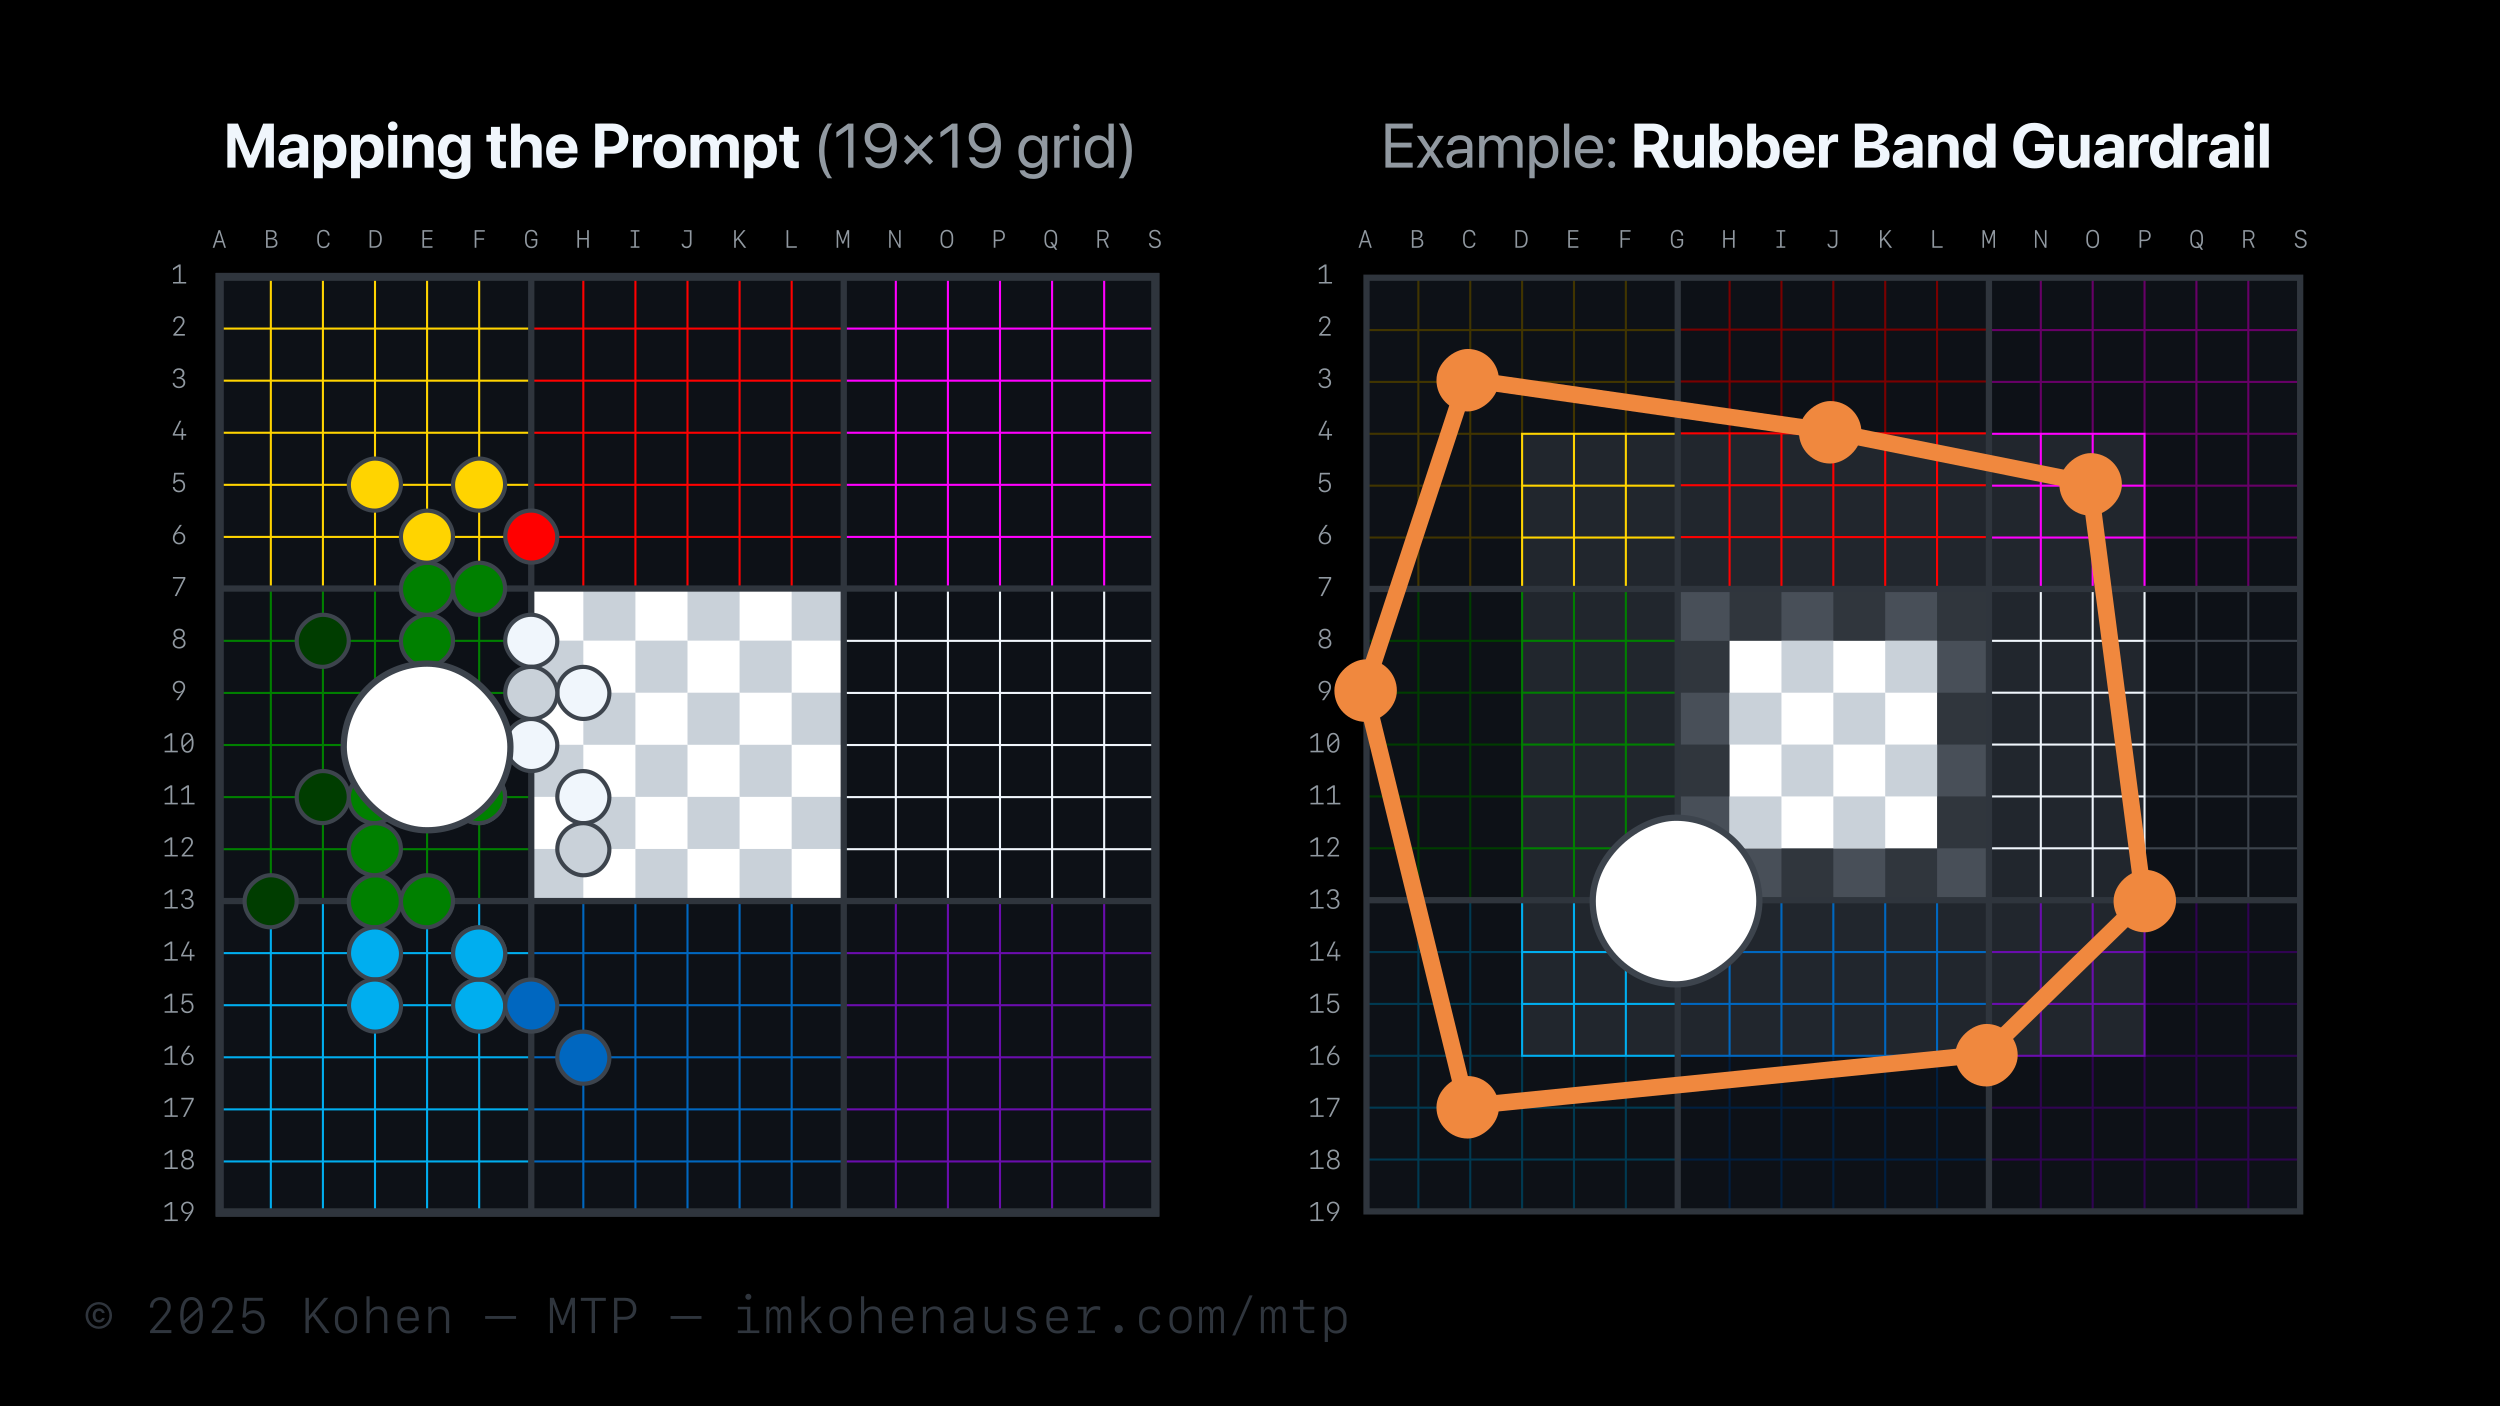 <?xml version="1.0" encoding="UTF-8"?><svg xmlns="http://www.w3.org/2000/svg" viewBox="0 0 1200 675"><defs><style>.d,.e,.f,.g,.h,.i,.j,.k,.l,.m,.n,.o,.p,.q,.r,.s,.t,.u,.v{fill:none;}.e{stroke:#7a0000;}.e,.f,.w,.g,.h,.i,.j,.k,.l,.m,.n,.x,.p,.q,.r,.y,.z,.s,.t,.u,.aa,.ab,.ac,.ad,.ae,.v,.af{stroke-miterlimit:10;}.f{stroke:green;}.w,.m,.y,.z,.aa,.ab,.ac,.ad,.ae,.af{stroke:#3d444d;}.w,.y,.aa,.ab,.ac,.ad,.ae,.af{stroke-width:2px;}.w,.ag{fill:#c9d1d9;}.g{stroke:#300352;}.h{stroke:#670067;}.i{stroke:#003d00;}.j{stroke:#003a52;}.ah{fill:#30363d;}.k,.x{stroke:#2f353d;}.k,.x,.z{stroke-width:3px;}.l{stroke:#f0f;}.n{stroke:#0067c0;}.o{stroke:#f0883e;stroke-linejoin:round;stroke-width:8px;}.x,.ai{fill:#0d1117;}.p{stroke:#ffd400;}.q{stroke:red;}.aj,.z{fill:#fff;}.ak{fill:#21262d;}.r{stroke:#f0f6fc;}.al{fill:#9199a1;}.am{fill:#484f58;}.an{fill:#2f353d;}.y{fill:red;}.s{stroke:#001f41;}.t{stroke:#00aeef;}.u{stroke:#6a0dad;}.ao,.ab{fill:#f0f6fc;}.aa{fill:#003d00;}.ac{fill:#0067c0;}.ad{fill:green;}.ap{fill:#f0883e;}.ae{fill:#ffd400;}.v{stroke:#413500;}.af{fill:#00aeef;}</style></defs><g id="a"><rect width="1200" height="675"/></g><g id="b"><rect class="x" x="105" y="132.5" width="450" height="450"/><line class="r" x1="505" y1="282.61" x2="505" y2="432.61"/><line class="r" x1="480" y1="282.61" x2="480" y2="432.61"/><line class="r" x1="455" y1="282.61" x2="455" y2="432.61"/><line class="r" x1="430" y1="282.61" x2="430" y2="432.61"/><line class="r" x1="530" y1="282.61" x2="530" y2="432.61"/><line class="r" x1="555" y1="307.61" x2="405" y2="307.61"/><line class="r" x1="555" y1="332.61" x2="405" y2="332.61"/><line class="r" x1="555" y1="357.61" x2="405" y2="357.61"/><line class="r" x1="555" y1="382.61" x2="405" y2="382.61"/><line class="r" x1="555" y1="407.61" x2="405" y2="407.61"/><line class="l" x1="505" y1="132.72" x2="505" y2="282.72"/><line class="l" x1="480" y1="132.72" x2="480" y2="282.72"/><line class="l" x1="455" y1="132.72" x2="455" y2="282.72"/><line class="l" x1="430" y1="132.72" x2="430" y2="282.72"/><line class="l" x1="530" y1="132.72" x2="530" y2="282.72"/><line class="l" x1="555" y1="157.72" x2="405" y2="157.72"/><line class="l" x1="555" y1="182.72" x2="405" y2="182.72"/><line class="l" x1="555" y1="207.72" x2="405" y2="207.72"/><line class="l" x1="555" y1="232.72" x2="405" y2="232.72"/><line class="l" x1="555" y1="257.72" x2="405" y2="257.72"/><line class="u" x1="505" y1="432.5" x2="505" y2="582.5"/><line class="u" x1="480" y1="432.5" x2="480" y2="582.5"/><line class="u" x1="455" y1="432.5" x2="455" y2="582.5"/><line class="u" x1="430" y1="432.5" x2="430" y2="582.5"/><line class="u" x1="530" y1="432.5" x2="530" y2="582.5"/><line class="u" x1="555" y1="457.5" x2="405" y2="457.5"/><line class="u" x1="555" y1="482.5" x2="405" y2="482.5"/><line class="u" x1="555" y1="507.5" x2="405" y2="507.5"/><line class="u" x1="555" y1="532.5" x2="405" y2="532.5"/><line class="u" x1="555" y1="557.5" x2="405" y2="557.5"/><line class="f" x1="205" y1="282.61" x2="205" y2="432.61"/><line class="f" x1="180" y1="282.61" x2="180" y2="432.61"/><line class="f" x1="155" y1="282.61" x2="155" y2="432.61"/><line class="f" x1="130" y1="282.61" x2="130" y2="432.61"/><line class="f" x1="230" y1="282.61" x2="230" y2="432.61"/><line class="f" x1="255" y1="307.61" x2="105" y2="307.61"/><line class="f" x1="255" y1="332.61" x2="105" y2="332.61"/><line class="f" x1="255" y1="357.61" x2="105" y2="357.61"/><line class="f" x1="255" y1="382.61" x2="105" y2="382.61"/><line class="f" x1="255" y1="407.61" x2="105" y2="407.61"/><line class="p" x1="205" y1="132.72" x2="205" y2="282.72"/><line class="p" x1="180" y1="132.72" x2="180" y2="282.72"/><line class="p" x1="155" y1="132.72" x2="155" y2="282.72"/><line class="p" x1="130" y1="132.72" x2="130" y2="282.72"/><line class="p" x1="230" y1="132.72" x2="230" y2="282.72"/><line class="p" x1="255" y1="157.72" x2="105" y2="157.72"/><line class="p" x1="255" y1="182.72" x2="105" y2="182.72"/><line class="p" x1="255" y1="207.72" x2="105" y2="207.72"/><line class="p" x1="255" y1="232.72" x2="105" y2="232.72"/><line class="p" x1="255" y1="257.72" x2="105" y2="257.72"/><line class="t" x1="205" y1="432.5" x2="205" y2="582.5"/><line class="t" x1="180" y1="432.5" x2="180" y2="582.5"/><line class="t" x1="155" y1="432.5" x2="155" y2="582.5"/><line class="t" x1="130" y1="432.5" x2="130" y2="582.5"/><line class="t" x1="230" y1="432.5" x2="230" y2="582.5"/><line class="t" x1="255" y1="457.5" x2="105" y2="457.5"/><line class="t" x1="255" y1="482.5" x2="105" y2="482.5"/><line class="t" x1="255" y1="507.5" x2="105" y2="507.5"/><line class="t" x1="255" y1="532.5" x2="105" y2="532.5"/><line class="t" x1="255" y1="557.5" x2="105" y2="557.5"/><line class="q" x1="355" y1="132.72" x2="355" y2="282.72"/><line class="q" x1="330" y1="132.72" x2="330" y2="282.72"/><line class="q" x1="305" y1="132.72" x2="305" y2="282.72"/><line class="q" x1="280" y1="132.72" x2="280" y2="282.72"/><line class="q" x1="380" y1="132.72" x2="380" y2="282.72"/><line class="q" x1="405" y1="157.72" x2="255" y2="157.72"/><line class="q" x1="405" y1="182.72" x2="255" y2="182.72"/><line class="q" x1="405" y1="207.72" x2="255" y2="207.72"/><line class="q" x1="405" y1="232.72" x2="255" y2="232.72"/><line class="q" x1="405" y1="257.72" x2="255" y2="257.72"/><line class="n" x1="355" y1="432.5" x2="355" y2="582.5"/><line class="n" x1="330" y1="432.5" x2="330" y2="582.5"/><line class="n" x1="305" y1="432.5" x2="305" y2="582.5"/><line class="n" x1="280" y1="432.5" x2="280" y2="582.5"/><line class="n" x1="380" y1="432.5" x2="380" y2="582.5"/><line class="n" x1="405" y1="457.5" x2="255" y2="457.5"/><line class="n" x1="405" y1="482.5" x2="255" y2="482.5"/><line class="n" x1="405" y1="507.5" x2="255" y2="507.5"/><line class="n" x1="405" y1="532.5" x2="255" y2="532.5"/><line class="n" x1="405" y1="557.5" x2="255" y2="557.5"/><rect class="aj" x="255" y="282.5" width="150" height="150"/><rect class="ag" x="330" y="282.5" width="25" height="25"/><rect class="ag" x="380" y="332.5" width="25" height="25"/><rect class="ag" x="380" y="382.5" width="25" height="25"/><rect class="ag" x="380" y="282.5" width="25" height="25"/><rect class="ag" x="355" y="407.5" width="25" height="25"/><rect class="ag" x="305" y="407.5" width="25" height="25"/><rect class="ag" x="280" y="282.5" width="25" height="25"/><rect class="ag" x="255" y="407.5" width="25" height="25"/><rect class="ag" x="255" y="357.5" width="25" height="25"/><rect class="ag" x="255" y="307.5" width="25" height="25"/><rect class="ag" x="355" y="307.5" width="25" height="25"/><rect class="ag" x="305" y="307.5" width="25" height="25"/><rect class="ag" x="330" y="332.5" width="25" height="25"/><rect class="ag" x="280" y="332.5" width="25" height="25"/><rect class="ag" x="355" y="357.5" width="25" height="25"/><rect class="ag" x="305" y="357.5" width="25" height="25"/><rect class="ag" x="330" y="382.5" width="25" height="25"/><rect class="ag" x="280" y="382.5" width="25" height="25"/><rect class="k" x="105" y="132.5" width="450" height="450"/><line class="k" x1="105" y1="282.5" x2="555" y2="282.5"/><line class="k" x1="105" y1="432.5" x2="555" y2="432.5"/><line class="k" x1="255" y1="582.5" x2="255" y2="132.5"/><line class="k" x1="405" y1="582.5" x2="405" y2="132.5"/><rect class="ai" x="655" y="132.5" width="450" height="450"/><rect class="ai" x="655.92" y="133.31" width="448.16" height="448.16"/><rect class="ak" x="730.61" y="208.22" width="298.77" height="298.56"/><rect class="am" x="805.31" y="282.7" width="149.39" height="149.39"/><rect class="ah" x="880" y="282.7" width="24.9" height="24.9"/><rect class="ah" x="929.79" y="332.5" width="24.9" height="24.9"/><rect class="ah" x="929.79" y="382.29" width="24.9" height="24.9"/><rect class="ah" x="929.79" y="282.7" width="24.9" height="24.9"/><rect class="ah" x="904.9" y="407.19" width="24.9" height="24.9"/><rect class="ah" x="855.1" y="407.19" width="24.9" height="24.9"/><rect class="ah" x="830.2" y="282.7" width="24.9" height="24.9"/><rect class="ah" x="805.31" y="407.19" width="24.9" height="24.9"/><rect class="ah" x="805.31" y="357.39" width="24.9" height="24.9"/><rect class="ah" x="805.31" y="307.6" width="24.9" height="24.9"/><rect class="aj" x="830.2" y="307.6" width="99.59" height="99.59"/><rect class="ag" x="904.9" y="307.6" width="24.9" height="24.9"/><rect class="ag" x="855.1" y="307.6" width="24.9" height="24.9"/><rect class="ag" x="880" y="332.5" width="24.9" height="24.9"/><rect class="ag" x="830.2" y="332.5" width="24.9" height="24.9"/><rect class="ag" x="904.9" y="357.39" width="24.9" height="24.9"/><rect class="ag" x="855.1" y="357.39" width="24.9" height="24.9"/><rect class="ag" x="880" y="382.29" width="24.9" height="24.9"/><rect class="ag" x="830.2" y="382.29" width="24.9" height="24.9"/><line class="r" x1="954.69" y1="332.5" x2="1029.38" y2="332.5"/><line class="r" x1="954.69" y1="357.39" x2="1029.38" y2="357.39"/><line class="r" x1="954.69" y1="382.29" x2="1029.38" y2="382.29"/><line class="r" x1="954.69" y1="307.6" x2="1029.38" y2="307.6"/><line class="r" x1="954.69" y1="407.19" x2="1029.38" y2="407.19"/><line class="g" x1="1054.28" y1="581.47" x2="1054.28" y2="432.09"/><line class="g" x1="1079.18" y1="581.47" x2="1079.18" y2="432.09"/><line class="g" x1="1104.08" y1="556.57" x2="954.69" y2="556.57"/><line class="g" x1="1104.08" y1="531.68" x2="954.69" y2="531.68"/><line class="m" x1="1029.38" y1="332.5" x2="1104.08" y2="332.5"/><line class="m" x1="1029.38" y1="357.39" x2="1104.08" y2="357.39"/><line class="m" x1="1029.38" y1="382.29" x2="1104.08" y2="382.29"/><line class="m" x1="1029.38" y1="307.6" x2="1104.08" y2="307.6"/><line class="m" x1="1029.38" y1="407.19" x2="1104.08" y2="407.19"/><line class="g" x1="1029.38" y1="481.88" x2="1104.08" y2="481.88"/><line class="g" x1="1029.38" y1="506.78" x2="1104.08" y2="506.78"/><line class="g" x1="1029.38" y1="456.98" x2="1104.08" y2="456.98"/><line class="r" x1="1029.38" y1="432.09" x2="1029.38" y2="282.7"/><line class="m" x1="1054.28" y1="432.09" x2="1054.28" y2="282.7"/><line class="m" x1="1079.18" y1="432.09" x2="1079.18" y2="282.7"/><line class="r" x1="1004.49" y1="432.09" x2="1004.49" y2="282.7"/><line class="r" x1="979.59" y1="432.09" x2="979.59" y2="282.7"/><line class="f" x1="805.31" y1="382.29" x2="730.61" y2="382.29"/><line class="f" x1="805.31" y1="357.39" x2="730.61" y2="357.39"/><line class="f" x1="805.31" y1="332.5" x2="730.61" y2="332.5"/><line class="f" x1="805.31" y1="407.19" x2="730.61" y2="407.19"/><line class="f" x1="805.31" y1="307.6" x2="730.61" y2="307.6"/><line class="i" x1="730.61" y1="382.29" x2="655.92" y2="382.29"/><line class="i" x1="730.61" y1="357.39" x2="655.92" y2="357.39"/><line class="i" x1="730.61" y1="332.5" x2="655.92" y2="332.5"/><line class="i" x1="730.61" y1="407.19" x2="655.92" y2="407.19"/><line class="i" x1="730.61" y1="307.6" x2="655.92" y2="307.6"/><line class="f" x1="730.61" y1="282.7" x2="730.61" y2="432.09"/><line class="i" x1="705.72" y1="282.7" x2="705.72" y2="432.09"/><line class="i" x1="680.82" y1="282.7" x2="680.82" y2="432.09"/><line class="f" x1="755.51" y1="282.7" x2="755.51" y2="432.09"/><line class="f" x1="780.41" y1="282.7" x2="780.41" y2="432.09"/><line class="q" x1="855.1" y1="282.7" x2="855.1" y2="208.01"/><line class="q" x1="880" y1="282.7" x2="880" y2="208.01"/><line class="q" x1="904.9" y1="282.7" x2="904.9" y2="208.01"/><line class="q" x1="830.2" y1="282.7" x2="830.2" y2="208.01"/><line class="q" x1="929.79" y1="282.7" x2="929.79" y2="208.01"/><line class="e" x1="855.1" y1="208.01" x2="855.1" y2="133.31"/><line class="e" x1="880" y1="208.01" x2="880" y2="133.31"/><line class="e" x1="904.9" y1="208.01" x2="904.9" y2="133.31"/><line class="e" x1="830.2" y1="208.01" x2="830.2" y2="133.31"/><line class="e" x1="929.79" y1="208.01" x2="929.79" y2="133.31"/><line class="q" x1="954.69" y1="208.01" x2="805.31" y2="208.01"/><line class="e" x1="954.69" y1="183.11" x2="805.31" y2="183.11"/><line class="e" x1="954.69" y1="158.21" x2="805.31" y2="158.21"/><line class="q" x1="954.69" y1="232.91" x2="805.31" y2="232.91"/><line class="q" x1="954.69" y1="257.8" x2="805.31" y2="257.8"/><line class="n" x1="904.9" y1="432.09" x2="904.9" y2="506.78"/><line class="n" x1="880" y1="432.09" x2="880" y2="506.78"/><line class="n" x1="855.1" y1="432.09" x2="855.1" y2="506.78"/><line class="n" x1="929.79" y1="432.09" x2="929.79" y2="506.78"/><line class="n" x1="830.2" y1="432.09" x2="830.2" y2="506.78"/><line class="s" x1="904.9" y1="506.78" x2="904.9" y2="581.47"/><line class="s" x1="880" y1="506.78" x2="880" y2="581.47"/><line class="s" x1="855.1" y1="506.78" x2="855.1" y2="581.47"/><line class="s" x1="929.79" y1="506.78" x2="929.79" y2="581.47"/><line class="g" x1="979.59" y1="506.99" x2="979.59" y2="581.69"/><line class="g" x1="1004.49" y1="506.99" x2="1004.49" y2="581.69"/><line class="g" x1="1029.38" y1="506.99" x2="1029.38" y2="581.69"/><line class="s" x1="830.2" y1="506.78" x2="830.2" y2="581.47"/><line class="n" x1="805.31" y1="506.78" x2="954.69" y2="506.78"/><line class="s" x1="805.31" y1="531.68" x2="954.69" y2="531.68"/><line class="s" x1="805.31" y1="556.57" x2="954.69" y2="556.57"/><line class="n" x1="805.31" y1="481.88" x2="954.69" y2="481.88"/><line class="n" x1="805.31" y1="456.98" x2="954.69" y2="456.98"/><line class="u" x1="954.69" y1="481.88" x2="1029.38" y2="481.88"/><line class="u" x1="954.69" y1="456.98" x2="1029.38" y2="456.98"/><line class="u" x1="1004.49" y1="506.78" x2="1004.49" y2="432.09"/><line class="u" x1="979.59" y1="506.78" x2="979.59" y2="432.09"/><polyline class="u" points="954.69 506.78 1029.38 506.78 1029.38 432.09"/><line class="v" x1="705.72" y1="133.53" x2="705.72" y2="282.91"/><line class="v" x1="680.82" y1="133.53" x2="680.82" y2="282.91"/><line class="v" x1="655.92" y1="158.43" x2="805.31" y2="158.43"/><line class="v" x1="655.92" y1="183.32" x2="805.31" y2="183.32"/><line class="v" x1="730.61" y1="233.12" x2="655.92" y2="233.12"/><line class="v" x1="730.61" y1="208.22" x2="655.92" y2="208.22"/><line class="v" x1="730.61" y1="258.02" x2="655.92" y2="258.02"/><line class="v" x1="780.41" y1="208.01" x2="780.41" y2="133.31"/><line class="v" x1="755.51" y1="208.01" x2="755.51" y2="133.31"/><line class="v" x1="730.61" y1="208.01" x2="730.61" y2="133.31"/><line class="p" x1="805.31" y1="233.12" x2="730.61" y2="233.12"/><line class="p" x1="805.31" y1="258.02" x2="730.61" y2="258.02"/><line class="p" x1="755.51" y1="208.22" x2="755.51" y2="282.91"/><line class="p" x1="780.41" y1="208.22" x2="780.41" y2="282.91"/><polyline class="p" points="805.31 208.22 730.61 208.22 730.61 282.91"/><line class="j" x1="705.72" y1="581.47" x2="705.72" y2="432.09"/><line class="j" x1="680.82" y1="581.47" x2="680.82" y2="432.09"/><line class="j" x1="655.92" y1="556.57" x2="805.31" y2="556.57"/><line class="j" x1="655.92" y1="531.68" x2="805.31" y2="531.68"/><line class="j" x1="730.61" y1="481.88" x2="655.92" y2="481.88"/><line class="j" x1="730.61" y1="506.78" x2="655.92" y2="506.78"/><line class="j" x1="730.61" y1="456.98" x2="655.92" y2="456.98"/><line class="j" x1="780.41" y1="506.99" x2="780.41" y2="581.69"/><line class="j" x1="755.51" y1="506.99" x2="755.51" y2="581.69"/><line class="j" x1="730.61" y1="506.99" x2="730.61" y2="581.69"/><line class="t" x1="805.31" y1="481.88" x2="730.61" y2="481.88"/><line class="t" x1="805.31" y1="456.98" x2="730.61" y2="456.98"/><line class="t" x1="755.51" y1="506.78" x2="755.51" y2="432.09"/><line class="t" x1="780.41" y1="506.78" x2="780.41" y2="432.09"/><polyline class="t" points="805.31 506.78 730.61 506.78 730.61 432.09"/><line class="h" x1="1054.28" y1="133.53" x2="1054.28" y2="282.91"/><line class="h" x1="1079.18" y1="133.53" x2="1079.18" y2="282.91"/><line class="h" x1="1104.08" y1="158.43" x2="954.69" y2="158.43"/><line class="h" x1="1104.08" y1="183.32" x2="954.69" y2="183.32"/><line class="h" x1="1029.38" y1="233.12" x2="1104.08" y2="233.12"/><line class="h" x1="1029.38" y1="208.22" x2="1104.08" y2="208.22"/><line class="h" x1="1029.38" y1="258.02" x2="1104.08" y2="258.02"/><line class="h" x1="979.59" y1="208.01" x2="979.59" y2="133.31"/><line class="h" x1="1004.49" y1="208.01" x2="1004.49" y2="133.31"/><line class="h" x1="1029.38" y1="208.01" x2="1029.38" y2="133.31"/><line class="l" x1="954.69" y1="233.12" x2="1029.38" y2="233.12"/><line class="l" x1="954.69" y1="258.02" x2="1029.38" y2="258.02"/><line class="l" x1="1004.49" y1="208.22" x2="1004.49" y2="282.91"/><line class="l" x1="979.59" y1="208.22" x2="979.59" y2="282.91"/><polyline class="l" points="954.69 208.22 1029.38 208.22 1029.38 282.91"/><rect class="k" x="655.92" y="133.31" width="448.16" height="448.16"/><line class="k" x1="655.92" y1="282.7" x2="1104.08" y2="282.7"/><line class="k" x1="655.92" y1="432.09" x2="1104.08" y2="432.09"/><line class="k" x1="805.31" y1="581.47" x2="805.31" y2="133.31"/><line class="k" x1="954.69" y1="581.47" x2="954.69" y2="133.31"/><path class="an" d="M41.07,631.42c0-3.63,2.8-6.43,6.35-6.43s6.35,2.8,6.35,6.43-2.8,6.43-6.35,6.43-6.35-2.8-6.35-6.43ZM52.53,631.42c0-2.95-2.24-5.29-5.11-5.29s-5.11,2.33-5.11,5.29,2.24,5.29,5.11,5.29,5.11-2.33,5.11-5.29ZM48.98,630.27c-.21-.64-.68-1.05-1.41-1.05-1.1,0-1.75.86-1.75,2.19s.64,2.19,1.75,2.19c.73,0,1.25-.39,1.41-.98h1.28c-.2,1.28-1.3,2.19-2.7,2.19-1.85,0-3.05-1.29-3.05-3.4s1.2-3.4,3.05-3.4c1.39,0,2.47.93,2.7,2.26h-1.28Z"/><path class="an" d="M76.97,622.61c2.96,0,5,1.9,5,4.66,0,1.72-.73,3.04-3.36,6.07l-4.23,4.89v.19h7.88v1.45h-10.24v-1.02l5.8-6.77c2.07-2.45,2.55-3.35,2.55-4.78,0-1.99-1.35-3.28-3.43-3.28s-3.41,1.39-3.41,3.55v.07h-1.58v-.07c0-2.87,2.12-4.96,5.03-4.96Z"/><path class="an" d="M86.48,631.42c0-5.72,1.93-8.85,5.46-8.85s5.46,3.13,5.46,8.85-1.93,8.85-5.46,8.85-5.46-3.13-5.46-8.85ZM88.22,633.93l7.15-6.54c-.57-2.25-1.72-3.41-3.43-3.41-2.53,0-3.86,2.55-3.86,7.44,0,.91.05,1.76.14,2.51ZM95.79,631.42c0-.94-.05-1.78-.14-2.54l-7.14,6.62c.57,2.21,1.72,3.36,3.42,3.36,2.53,0,3.86-2.55,3.86-7.44Z"/><path class="an" d="M106.64,622.61c2.96,0,5,1.9,5,4.66,0,1.72-.73,3.04-3.36,6.07l-4.23,4.89v.19h7.88v1.45h-10.24v-1.02l5.8-6.77c2.07-2.45,2.55-3.35,2.55-4.78,0-1.99-1.35-3.28-3.43-3.28s-3.41,1.39-3.41,3.55v.07h-1.58v-.07c0-2.87,2.12-4.96,5.03-4.96Z"/><path class="an" d="M116.09,635.5h1.54c.19,1.95,1.82,3.3,3.95,3.3,2.32,0,3.86-1.68,3.86-4.18s-1.56-4.25-3.86-4.25c-1.63,0-3,.76-3.69,2.04h-1.49l.88-9.45h8.84v1.44h-7.58l-.5,5.98h.18c.88-.98,2.05-1.48,3.5-1.48,3.13,0,5.32,2.34,5.32,5.68s-2.26,5.62-5.59,5.62c-3,0-5.14-1.89-5.34-4.71Z"/><path class="an" d="M146.64,639.87v-16.91h1.61v8.74h.14l7.18-8.74h2l-6.41,7.48,7.1,9.43h-2.07l-6.09-8.2-1.85,2.17v6.04h-1.61Z"/><path class="an" d="M160.76,634.5v-1.88c0-3.4,2.09-5.58,5.34-5.58s5.34,2.18,5.34,5.58v1.88c0,3.4-2.09,5.58-5.34,5.58s-5.34-2.18-5.34-5.58ZM162.3,632.83v1.48c0,2.73,1.46,4.41,3.81,4.41s3.81-1.68,3.81-4.41v-1.48c0-2.73-1.46-4.41-3.81-4.41s-3.81,1.68-3.81,4.41Z"/><path class="an" d="M175.95,622.22h1.46v7.3h.15c.69-1.59,2.17-2.48,4.12-2.48,2.75,0,4.24,1.63,4.24,4.63v8.2h-1.54v-7.82c0-2.47-1-3.63-3.12-3.63-2.26,0-3.8,1.61-3.8,3.95v7.5h-1.54v-17.65Z"/><path class="an" d="M200.97,636.75c-.42,2.02-2.34,3.33-4.89,3.33-3.4,0-5.37-2.1-5.37-5.7v-1.84c0-3.33,2.06-5.51,5.19-5.51s5.12,2.16,5.12,5.93v1h-8.78v.43c0,2.64,1.49,4.31,3.83,4.31,1.72,0,2.98-.73,3.36-1.96h1.52ZM192.25,632.7h7.22c0-2.68-1.34-4.3-3.56-4.3s-3.66,1.61-3.66,4.3Z"/><path class="an" d="M205.62,627.25h1.46v2.27h.15c.69-1.59,2.17-2.48,4.12-2.48,2.75,0,4.24,1.63,4.24,4.63v8.2h-1.54v-7.82c0-2.47-1-3.63-3.12-3.63-2.26,0-3.8,1.61-3.8,3.95v7.5h-1.54v-12.62Z"/><path class="an" d="M232.87,633.06v-1.36h14.84v1.36h-14.84Z"/><path class="an" d="M265.45,639.87h-1.5v-16.91h1.89l4.07,10.88h.13l4.04-10.88h1.9v16.91h-1.5v-13.79h-.12l-3.7,9.82h-1.38l-3.7-9.82h-.12v13.79Z"/><path class="an" d="M284,639.87v-15.46h-5.2v-1.45h12v1.45h-5.2v15.46h-1.59Z"/><path class="an" d="M300.16,622.96c3.18,0,5.3,2.11,5.3,5.26s-2.12,5.26-5.3,5.26h-3.81v6.39h-1.61v-16.91h5.41ZM296.35,632.05h3.42c2.57,0,4.05-1.41,4.05-3.83s-1.49-3.83-4.05-3.83h-3.42v7.66Z"/><path class="an" d="M321.88,633.06v-1.36h14.84v1.36h-14.84Z"/><path class="an" d="M354.17,639.87v-1.24h4.44v-10.14h-4.46v-1.24h6v11.38h4.32v1.24h-10.3ZM357.75,622.46c0-.8.66-1.45,1.45-1.45s1.45.66,1.45,1.45-.66,1.45-1.45,1.45-1.45-.66-1.45-1.45Z"/><path class="an" d="M379.79,639.87h-1.44v-8.71c0-1.82-.61-2.74-1.79-2.74-1.24,0-1.99,1.12-1.99,3v8.45h-1.44v-8.72c0-1.8-.61-2.73-1.8-2.73-1.27,0-2.04,1.14-2.04,3v8.45h-1.44v-12.62h1.39v1.69h.16c.33-1.17,1.25-1.9,2.41-1.9s2.06.7,2.33,1.9h.16c.34-1.15,1.41-1.9,2.71-1.9,1.84,0,2.78,1.28,2.78,3.77v9.06Z"/><path class="an" d="M392.29,627.25h1.95l-4.99,4.89,5.34,7.73h-1.85l-4.57-6.68-1.95,1.9v4.78h-1.54v-17.65h1.54v10.97h.14l5.93-5.94Z"/><path class="an" d="M398.14,634.5v-1.88c0-3.4,2.09-5.58,5.34-5.58s5.34,2.18,5.34,5.58v1.88c0,3.4-2.09,5.58-5.34,5.58s-5.34-2.18-5.34-5.58ZM399.67,632.83v1.48c0,2.73,1.46,4.41,3.81,4.41s3.81-1.68,3.81-4.41v-1.48c0-2.73-1.46-4.41-3.81-4.41s-3.81,1.68-3.81,4.41Z"/><path class="an" d="M413.32,622.22h1.46v7.3h.15c.69-1.59,2.17-2.48,4.12-2.48,2.75,0,4.24,1.63,4.24,4.63v8.2h-1.54v-7.82c0-2.47-1-3.63-3.12-3.63-2.26,0-3.8,1.61-3.8,3.95v7.5h-1.54v-17.65Z"/><path class="an" d="M438.34,636.75c-.42,2.02-2.34,3.33-4.89,3.33-3.4,0-5.37-2.1-5.37-5.7v-1.84c0-3.33,2.06-5.51,5.19-5.51s5.12,2.16,5.12,5.93v1h-8.78v.43c0,2.64,1.49,4.31,3.83,4.31,1.72,0,2.98-.73,3.36-1.96h1.52ZM429.62,632.7h7.22c0-2.68-1.34-4.3-3.56-4.3s-3.66,1.61-3.66,4.3Z"/><path class="an" d="M443,627.25h1.46v2.27h.15c.69-1.59,2.17-2.48,4.12-2.48,2.75,0,4.24,1.63,4.24,4.63v8.2h-1.54v-7.82c0-2.47-1-3.63-3.12-3.63-2.26,0-3.8,1.61-3.8,3.95v7.5h-1.54v-12.62Z"/><path class="an" d="M457.68,636.31c0-2.21,1.58-3.54,4.37-3.67l3.66-.16v-1.2c0-1.82-1.04-2.8-2.98-2.8-1.59,0-2.7.68-3.05,1.9h-1.52c.23-1.89,2.13-3.23,4.57-3.23,2.86,0,4.52,1.5,4.52,4.07v8.67h-1.48v-1.99h-.16c-.6,1.42-1.99,2.2-3.9,2.2-2.43,0-4.03-1.5-4.03-3.79ZM465.71,635.51v-1.76l-3.55.15c-1.89.08-2.89.93-2.89,2.4s1.08,2.43,2.82,2.43c2.04,0,3.62-1.41,3.62-3.22Z"/><path class="an" d="M482.65,639.87h-1.46v-2.27h-.15c-.69,1.59-2.17,2.48-4.12,2.48-2.75,0-4.24-1.63-4.24-4.63v-8.2h1.54v7.82c0,2.47,1,3.63,3.12,3.63,2.26,0,3.8-1.61,3.8-3.95v-7.5h1.54v12.62Z"/><path class="an" d="M492.57,627.04c2.47,0,4.22,1.28,4.49,3.27h-1.51c-.27-1.23-1.42-1.99-3.02-1.99-1.76,0-2.88.84-2.88,2.16,0,1.1.69,1.71,2.41,2.11l1.71.4c2.43.57,3.53,1.64,3.53,3.42,0,2.23-1.89,3.68-4.76,3.68s-4.59-1.3-4.83-3.38h1.59c.33,1.3,1.55,2.06,3.3,2.06,1.89,0,3.09-.89,3.09-2.27,0-1.15-.67-1.76-2.39-2.17l-1.86-.45c-2.25-.53-3.35-1.63-3.35-3.35,0-2.07,1.82-3.49,4.48-3.49Z"/><path class="an" d="M512.52,636.75c-.42,2.02-2.34,3.33-4.89,3.33-3.4,0-5.37-2.1-5.37-5.7v-1.84c0-3.33,2.06-5.51,5.19-5.51s5.12,2.16,5.12,5.93v1h-8.78v.43c0,2.64,1.49,4.31,3.83,4.31,1.72,0,2.98-.73,3.36-1.96h1.52ZM503.8,632.7h7.22c0-2.68-1.34-4.3-3.56-4.3s-3.66,1.61-3.66,4.3Z"/><path class="an" d="M521.57,638.63h4.01v1.24h-8.14v-1.24h2.6v-10.14h-2.86v-1.24h4.36v3.21h.16c.43-2.25,2.1-3.53,4.56-3.53.73,0,1.44.11,1.84.28v1.68c-.59-.21-1.39-.35-2.07-.35-2.72,0-4.45,2.2-4.45,5.66v4.43Z"/><path class="an" d="M535.06,637.93c0-1.07.88-1.95,1.95-1.95s1.95.88,1.95,1.95-.88,1.95-1.95,1.95-1.95-.88-1.95-1.95Z"/><path class="an" d="M555.4,630.96c-.26-1.5-1.65-2.54-3.38-2.54-2.4,0-3.74,1.61-3.74,4.5v1.28c0,2.89,1.34,4.5,3.74,4.5,1.72,0,3.12-1.04,3.38-2.54h1.52c-.33,2.37-2.25,3.93-4.86,3.93-3.32,0-5.31-2.11-5.31-5.62v-1.79c0-3.52,1.99-5.62,5.31-5.62,2.61,0,4.54,1.56,4.86,3.93h-1.52Z"/><path class="an" d="M561.33,634.5v-1.88c0-3.4,2.09-5.58,5.34-5.58s5.34,2.18,5.34,5.58v1.88c0,3.4-2.09,5.58-5.34,5.58s-5.34-2.18-5.34-5.58ZM562.87,632.83v1.48c0,2.73,1.46,4.41,3.81,4.41s3.81-1.68,3.81-4.41v-1.48c0-2.73-1.46-4.41-3.81-4.41s-3.81,1.68-3.81,4.41Z"/><path class="an" d="M587.49,639.87h-1.44v-8.71c0-1.82-.61-2.74-1.79-2.74-1.24,0-1.99,1.12-1.99,3v8.45h-1.44v-8.72c0-1.8-.61-2.73-1.8-2.73-1.27,0-2.04,1.14-2.04,3v8.45h-1.44v-12.62h1.39v1.69h.16c.33-1.17,1.25-1.9,2.41-1.9s2.06.7,2.33,1.9h.16c.34-1.15,1.41-1.9,2.71-1.9,1.84,0,2.78,1.28,2.78,3.77v9.06Z"/><path class="an" d="M591.45,641.03l8.33-19.23h1.46l-8.33,19.23h-1.46Z"/><path class="an" d="M617.16,639.87h-1.44v-8.71c0-1.82-.61-2.74-1.79-2.74-1.24,0-1.99,1.12-1.99,3v8.45h-1.44v-8.72c0-1.8-.61-2.73-1.8-2.73-1.27,0-2.04,1.14-2.04,3v8.45h-1.44v-12.62h1.39v1.69h.16c.33-1.17,1.25-1.9,2.41-1.9s2.06.7,2.33,1.9h.16c.34-1.15,1.41-1.9,2.71-1.9,1.84,0,2.78,1.28,2.78,3.77v9.06Z"/><path class="an" d="M625.57,623.97v3.28h5.29v1.3h-5.29v7.63c0,1.56,1.08,2.4,3.08,2.4.87,0,1.79-.04,2.2-.09v1.31c-.38.07-1.56.14-2.29.14-3.04,0-4.54-1.23-4.54-3.71v-7.68h-3.4v-1.3h3.4v-3.28h1.54Z"/><path class="an" d="M646.34,632.35v2.43c0,3.15-1.99,5.31-4.92,5.31-1.83,0-3.21-.75-3.81-2.07h-.21v6.14h-1.54v-16.9h1.46v1.82h.21c.74-1.32,2.09-2.03,3.88-2.03,2.93,0,4.92,2.16,4.92,5.31ZM637.36,632.72v1.69c0,2.61,1.46,4.3,3.71,4.3s3.73-1.7,3.73-4.3v-1.69c0-2.6-1.46-4.3-3.73-4.3s-3.71,1.69-3.71,4.3Z"/><path class="al" d="M83.05,136.11v-.75h2.79v-7.38h-.09l-2.72,1.75v-.96l2.82-1.82h.86v8.41h2.66v.75h-6.31Z"/><path class="al" d="M85.87,151.76c1.61,0,2.71,1.03,2.71,2.53,0,.93-.39,1.64-1.82,3.29l-2.29,2.65v.1h4.27v.79h-5.55v-.55l3.14-3.67c1.12-1.33,1.38-1.82,1.38-2.59,0-1.08-.73-1.78-1.86-1.78s-1.85.75-1.85,1.92v.04h-.86v-.04c0-1.56,1.15-2.68,2.72-2.68Z"/><path class="al" d="M84.82,181.01h.97c1.07,0,1.83-.75,1.83-1.79s-.73-1.69-1.81-1.69-1.78.65-1.89,1.71h-.87c.13-1.53,1.2-2.47,2.8-2.47s2.69.98,2.69,2.35c0,1.11-.56,1.9-1.54,2.15v.1c1.21.17,1.93,1.04,1.93,2.31,0,1.52-1.28,2.63-3.01,2.63s-2.96-1.02-3.05-2.53h.83c.11,1.07.98,1.77,2.19,1.77,1.33,0,2.16-.71,2.16-1.85s-.86-1.93-2.21-1.93h-1.03v-.75Z"/><path class="al" d="M87.14,209.09h-4.2v-.67l3.23-6.47h.89l-3.21,6.33v.06h3.29v-2.75h.79v2.72h1.45v.77h-1.47v2.03h-.78v-2.03Z"/><path class="al" d="M82.95,233.75h.83c.1,1.05.98,1.79,2.14,1.79,1.26,0,2.09-.91,2.09-2.27s-.84-2.3-2.09-2.3c-.88,0-1.62.41-2,1.11h-.81l.48-5.12h4.79v.78h-4.11l-.27,3.24h.1c.48-.53,1.11-.8,1.9-.8,1.69,0,2.88,1.27,2.88,3.08s-1.22,3.05-3.03,3.05c-1.62,0-2.79-1.02-2.89-2.55Z"/><path class="al" d="M85.93,261.3c-1.71,0-2.96-1.28-2.96-3.01,0-1.05.36-2.01,1.22-3.27l2.1-3.07h1.01l-2.57,3.61c-.28.41-.22.32-.26.39l.08.06c.25-.37.95-.67,1.54-.67,1.64,0,2.85,1.22,2.85,2.89,0,1.8-1.24,3.07-3,3.07ZM88.1,258.28c0-1.28-.93-2.27-2.15-2.27s-2.15.99-2.15,2.27.93,2.27,2.15,2.27,2.15-.99,2.15-2.27Z"/><path class="al" d="M88.08,277.8v-.07h-5.08v-.78h5.97v.81l-4.2,8.35h-.93l4.23-8.31Z"/><path class="al" d="M82.89,308.67c0-1.14.72-2.08,1.82-2.34v-.09c-.89-.27-1.45-1.06-1.45-2.06,0-1.42,1.13-2.42,2.72-2.42s2.72,1,2.72,2.42c0,1.01-.55,1.79-1.45,2.06v.09c1.07.22,1.82,1.18,1.82,2.34,0,1.55-1.28,2.65-3.08,2.65s-3.09-1.1-3.09-2.65ZM88.21,308.62c0-1.14-.91-1.92-2.23-1.92s-2.23.79-2.23,1.92.91,1.92,2.23,1.92,2.23-.79,2.23-1.92ZM87.85,304.23c0-1.02-.74-1.69-1.87-1.69s-1.87.67-1.87,1.69.74,1.69,1.87,1.69,1.87-.67,1.87-1.69Z"/><path class="al" d="M85.92,326.76c1.71,0,2.96,1.28,2.96,3.01,0,1.02-.36,1.96-1.25,3.27l-2.09,3.07h-1.01l2.57-3.61c.19-.27.22-.32.27-.39l-.08-.06c-.25.38-.93.67-1.51.67-1.64,0-2.85-1.23-2.85-2.89,0-1.8,1.24-3.07,3-3.07ZM83.75,329.79c0,1.28.93,2.27,2.15,2.27s2.15-.99,2.15-2.27-.93-2.27-2.15-2.27-2.15.99-2.15,2.27Z"/><path class="al" d="M79.03,361.11v-.75h2.79v-7.38h-.09l-2.72,1.75v-.96l2.82-1.82h.86v8.41h2.66v.75h-6.31Z"/><path class="al" d="M87,356.54c0-3.1,1.05-4.79,2.96-4.79s2.96,1.7,2.96,4.79-1.05,4.79-2.96,4.79-2.96-1.69-2.96-4.79ZM87.95,357.89l3.87-3.54c-.31-1.22-.93-1.85-1.86-1.85-1.37,0-2.09,1.38-2.09,4.03,0,.49.03.95.08,1.36ZM92.05,356.54c0-.51-.03-.96-.08-1.38l-3.87,3.59c.31,1.2.93,1.82,1.85,1.82,1.37,0,2.09-1.38,2.09-4.03Z"/><path class="al" d="M79.03,386.11v-.75h2.79v-7.38h-.09l-2.72,1.75v-.96l2.82-1.82h.86v8.41h2.66v.75h-6.31Z"/><path class="al" d="M87.07,386.11v-.75h2.79v-7.38h-.1l-2.72,1.75v-.96l2.82-1.82h.86v8.41h2.66v.75h-6.31Z"/><path class="al" d="M79.03,411.11v-.75h2.79v-7.38h-.09l-2.72,1.75v-.96l2.82-1.82h.86v8.41h2.66v.75h-6.31Z"/><path class="al" d="M89.89,401.76c1.61,0,2.71,1.03,2.71,2.53,0,.93-.39,1.64-1.82,3.29l-2.29,2.65v.1h4.27v.79h-5.55v-.55l3.14-3.67c1.12-1.33,1.38-1.82,1.38-2.59,0-1.08-.73-1.78-1.86-1.78s-1.85.75-1.85,1.92v.04h-.86v-.04c0-1.56,1.15-2.68,2.72-2.68Z"/><path class="al" d="M79.03,436.11v-.75h2.79v-7.38h-.09l-2.72,1.75v-.96l2.82-1.82h.86v8.41h2.66v.75h-6.31Z"/><path class="al" d="M88.84,431.01h.97c1.07,0,1.83-.75,1.83-1.79s-.73-1.69-1.81-1.69-1.78.65-1.89,1.71h-.87c.13-1.53,1.2-2.47,2.81-2.47s2.68.98,2.68,2.35c0,1.11-.57,1.9-1.54,2.15v.1c1.21.17,1.93,1.04,1.93,2.31,0,1.52-1.28,2.63-3.02,2.63s-2.96-1.02-3.05-2.53h.83c.11,1.07.98,1.77,2.19,1.77,1.33,0,2.16-.71,2.16-1.85s-.86-1.93-2.21-1.93h-1.03v-.75Z"/><path class="al" d="M79.03,461.11v-.75h2.79v-7.38h-.09l-2.72,1.75v-.96l2.82-1.82h.86v8.41h2.66v.75h-6.31Z"/><path class="al" d="M91.15,459.09h-4.2v-.67l3.23-6.47h.89l-3.21,6.33v.06h3.29v-2.75h.79v2.72h1.45v.77h-1.47v2.03h-.78v-2.03Z"/><path class="al" d="M79.03,486.11v-.75h2.79v-7.38h-.09l-2.72,1.75v-.96l2.82-1.82h.86v8.41h2.66v.75h-6.31Z"/><path class="al" d="M86.97,483.75h.83c.1,1.05.98,1.79,2.14,1.79,1.26,0,2.09-.91,2.09-2.27s-.84-2.3-2.09-2.3c-.88,0-1.62.41-2,1.11h-.81l.48-5.12h4.79v.78h-4.11l-.27,3.24h.09c.48-.53,1.11-.8,1.9-.8,1.7,0,2.88,1.27,2.88,3.08s-1.23,3.05-3.03,3.05c-1.62,0-2.79-1.02-2.89-2.55Z"/><path class="al" d="M79.03,511.11v-.75h2.79v-7.38h-.09l-2.72,1.75v-.96l2.82-1.82h.86v8.41h2.66v.75h-6.31Z"/><path class="al" d="M89.95,511.3c-1.71,0-2.96-1.28-2.96-3.01,0-1.05.36-2.01,1.22-3.27l2.09-3.07h1.01l-2.57,3.61c-.28.41-.22.32-.26.39l.08.06c.25-.37.95-.67,1.54-.67,1.64,0,2.85,1.22,2.85,2.89,0,1.8-1.24,3.07-3,3.07ZM92.12,508.28c0-1.28-.93-2.27-2.15-2.27s-2.15.99-2.15,2.27.93,2.27,2.15,2.27,2.15-.99,2.15-2.27Z"/><path class="al" d="M79.03,536.11v-.75h2.79v-7.38h-.09l-2.72,1.75v-.96l2.82-1.82h.86v8.41h2.66v.75h-6.31Z"/><path class="al" d="M92.09,527.8v-.07h-5.08v-.78h5.97v.81l-4.2,8.35h-.93l4.23-8.31Z"/><path class="al" d="M79.03,561.11v-.75h2.79v-7.38h-.09l-2.72,1.75v-.96l2.82-1.82h.86v8.41h2.66v.75h-6.31Z"/><path class="al" d="M86.91,558.67c0-1.14.72-2.08,1.81-2.34v-.09c-.89-.27-1.45-1.06-1.45-2.06,0-1.42,1.13-2.42,2.72-2.42s2.72,1,2.72,2.42c0,1.01-.54,1.79-1.45,2.06v.09c1.07.22,1.82,1.18,1.82,2.34,0,1.55-1.28,2.65-3.09,2.65s-3.08-1.1-3.08-2.65ZM92.23,558.62c0-1.14-.91-1.92-2.23-1.92s-2.23.79-2.23,1.92.91,1.92,2.23,1.92,2.23-.79,2.23-1.92ZM91.87,554.23c0-1.02-.74-1.69-1.87-1.69s-1.87.67-1.87,1.69.74,1.69,1.87,1.69,1.87-.67,1.87-1.69Z"/><path class="al" d="M79.03,586.11v-.75h2.79v-7.38h-.09l-2.72,1.75v-.96l2.82-1.82h.86v8.41h2.66v.75h-6.31Z"/><path class="al" d="M89.94,576.76c1.71,0,2.96,1.28,2.96,3.01,0,1.02-.36,1.96-1.25,3.27l-2.1,3.07h-1.01l2.57-3.61c.19-.27.22-.32.27-.39l-.08-.06c-.25.38-.93.67-1.51.67-1.64,0-2.85-1.23-2.85-2.89,0-1.8,1.24-3.07,3-3.07ZM87.77,579.79c0,1.28.93,2.27,2.15,2.27s2.15-.99,2.15-2.27-.93-2.27-2.15-2.27-2.15.99-2.15,2.27Z"/><path class="al" d="M552.27,116.73c.11,1.01.91,1.64,2.1,1.64s2-.66,2-1.66c0-.81-.53-1.31-1.74-1.62l-.66-.17c-1.59-.42-2.29-1.14-2.29-2.35,0-1.38,1.06-2.27,2.69-2.27,1.54,0,2.59.88,2.67,2.24h-.8c-.12-.96-.81-1.51-1.87-1.51-1.17,0-1.87.57-1.87,1.54,0,.79.5,1.26,1.68,1.56l.69.18c1.65.43,2.33,1.13,2.33,2.4,0,1.44-1.12,2.39-2.82,2.39s-2.8-.91-2.9-2.37h.8Z"/><path class="al" d="M106.81,116.34h-3.07l-.83,2.59h-.82l2.79-8.46h.79l2.79,8.46h-.82l-.83-2.59ZM103.95,115.64h2.64l-1.31-4.12h-.01l-1.31,4.12Z"/><path class="al" d="M527.55,115.44v3.49h-.79v-8.46h2.75c1.61,0,2.63.96,2.63,2.47,0,1.11-.63,2.02-1.61,2.31l1.73,3.67h-.9l-1.61-3.49h-2.22ZM527.55,114.75h1.86c1.25,0,1.95-.63,1.95-1.77s-.68-1.79-1.89-1.79h-1.92v3.56Z"/><path class="al" d="M505.81,118.77c-.41.22-.88.33-1.42.33-1.88,0-3.04-1.37-3.04-3.7v-1.4c0-2.33,1.16-3.7,3.04-3.7s3.04,1.37,3.04,3.7v1.4c0,1.29-.36,2.29-1,2.92l1.05,1.59h-.92l-.76-1.14ZM505.38,118.13l-1.25-1.9h.92l.93,1.41c.42-.5.64-1.27.64-2.24v-1.4c0-1.88-.86-2.96-2.24-2.96s-2.24,1.08-2.24,2.96v1.4c0,1.88.86,2.96,2.24,2.96.38,0,.71-.08,1-.23Z"/><path class="al" d="M479.7,110.47c1.59,0,2.65,1.05,2.65,2.63s-1.06,2.63-2.65,2.63h-1.9v3.19h-.8v-8.46h2.71ZM477.8,115.02h1.71c1.28,0,2.03-.7,2.03-1.92s-.74-1.92-2.03-1.92h-1.71v3.83Z"/><path class="al" d="M454.49,119.1c-1.88,0-3.04-1.37-3.04-3.7v-1.4c0-2.33,1.16-3.7,3.04-3.7s3.04,1.37,3.04,3.7v1.4c0,2.33-1.16,3.7-3.04,3.7ZM456.73,115.4v-1.4c0-1.88-.86-2.96-2.24-2.96s-2.24,1.08-2.24,2.96v1.4c0,1.88.86,2.96,2.24,2.96s2.24-1.08,2.24-2.96Z"/><path class="al" d="M426.79,118.93v-8.46h.81l3.88,7.02h.08v-7.02h.75v8.46h-.8l-3.9-7.03h-.08v7.03h-.75Z"/><path class="al" d="M402.35,118.93h-.75v-8.46h.94l2.03,5.44h.06l2.02-5.44h.95v8.46h-.75v-6.9h-.06l-1.85,4.91h-.69l-1.85-4.91h-.06v6.9Z"/><path class="al" d="M382.48,118.93h-4.92v-8.46h.8v7.73h4.12v.73Z"/><path class="al" d="M352.4,118.93v-8.46h.8v4.37h.07l3.59-4.37h1l-3.21,3.74,3.55,4.72h-1.04l-3.05-4.1-.93,1.08v3.02h-.8Z"/><path class="al" d="M327.17,116.99h.8c.04.81.67,1.37,1.55,1.37,1.03,0,1.61-.64,1.61-1.76v-5.43h-2.86v-.69h3.66v6.15c0,1.54-.91,2.48-2.4,2.48-1.37,0-2.34-.87-2.35-2.11Z"/><path class="al" d="M302.73,118.93v-.69h1.7v-7.07h-1.7v-.69h4.2v.69h-1.7v7.07h1.7v.69h-4.2Z"/><path class="al" d="M281.82,118.93v-3.97h-3.87v3.97h-.8v-8.46h.8v3.76h3.87v-3.76h.8v8.46h-.8Z"/><path class="al" d="M257.11,115.43h-2.09v-.71h2.89v1.82c0,1.51-1.18,2.57-2.83,2.57-1.95,0-3.07-1.35-3.07-3.7v-1.4c0-2.35,1.12-3.7,3.07-3.7,1.72,0,2.79,1.05,2.84,2.76h-.8c-.05-1.2-.87-2.02-2.03-2.02-1.49,0-2.27,1.02-2.27,2.96v1.4c0,1.94.78,2.96,2.27,2.96,1.25,0,2.03-.74,2.03-1.94v-.99Z"/><path class="al" d="M227.85,118.93v-8.46h4.86v.73h-4.05v3.18h3.71v.71h-3.71v3.84h-.8Z"/><path class="al" d="M207.62,118.93h-4.86v-8.46h4.86v.73h-4.06v3.04h3.84v.71h-3.84v3.25h4.06v.73Z"/><path class="al" d="M179.66,110.47c2.4,0,3.6,1.41,3.6,4.23s-1.2,4.22-3.6,4.22h-2.24v-8.46h2.24ZM178.22,118.2h1.39c1.92,0,2.83-1.12,2.83-3.5s-.91-3.5-2.83-3.5h-1.39v7Z"/><path class="al" d="M157.39,116.52h.8c0,1.51-1.18,2.58-2.84,2.58-1.95,0-3.07-1.35-3.07-3.7v-1.4c0-2.35,1.12-3.7,3.07-3.7,1.72,0,2.8,1.05,2.84,2.76h-.8c-.05-1.2-.87-2.02-2.04-2.02-1.49,0-2.27,1.02-2.27,2.96v1.4c0,1.94.78,2.96,2.27,2.96,1.22,0,2-.7,2.03-1.84Z"/><path class="al" d="M127.7,118.93v-8.46h2.6c1.54,0,2.46.78,2.46,2.09,0,.94-.59,1.71-1.43,1.86v.08c1.14.13,1.86.94,1.86,2.09,0,1.48-1.06,2.34-2.88,2.34h-2.61ZM128.5,114.2h1.45c1.3,0,1.99-.53,1.99-1.51s-.66-1.51-1.8-1.51h-1.65v3.02ZM130.2,118.22c1.41,0,2.17-.59,2.17-1.67s-.76-1.65-2.21-1.65h-1.65v3.32h1.69Z"/><path class="ao" d="M109.13,80.46v-21.14h5.11l6.01,15.19h.09l5.99-15.19h5.13v21.14h-3.96v-14.28h-2.04l4.42-6.27-8.2,20.55h-2.78l-8.2-20.55,4.42,6.27h-2.05v14.28h-3.94Z"/><path class="ao" d="M138.95,80.7c-1.04,0-1.97-.2-2.76-.61-.8-.4-1.42-.97-1.86-1.68-.44-.72-.67-1.54-.67-2.45v-.03c0-.96.24-1.77.72-2.45.48-.68,1.17-1.21,2.09-1.6.91-.39,2.02-.63,3.32-.72l6.12-.38v2.67l-5.48.37c-.82.05-1.45.24-1.88.57s-.64.78-.64,1.33v.03c0,.58.22,1.03.66,1.36.44.33,1.03.49,1.77.49.63,0,1.2-.12,1.71-.37.5-.25.9-.59,1.19-1.03.29-.44.43-.92.43-1.46v-4.78c0-.69-.22-1.24-.66-1.64s-1.08-.6-1.92-.6-1.44.16-1.9.49c-.47.33-.76.75-.86,1.25l-.03.13h-3.93v-.18c.1-.97.43-1.83.99-2.58.56-.75,1.34-1.34,2.34-1.77,1-.42,2.19-.64,3.57-.64s2.53.22,3.53.65c1,.43,1.77,1.05,2.32,1.84.55.79.83,1.71.83,2.77v10.77h-4.28v-2.33h-.09c-.3.53-.68.99-1.14,1.38s-.98.69-1.58.89c-.59.21-1.23.31-1.91.31Z"/><path class="ao" d="M150.7,85.58v-20.83h4.28v2.74h.1c.28-.63.66-1.18,1.12-1.64.46-.46,1.01-.81,1.62-1.05.62-.24,1.3-.37,2.04-.37,1.33,0,2.47.32,3.43.97.96.65,1.69,1.58,2.21,2.8s.78,2.68.78,4.38h0c0,1.71-.26,3.17-.77,4.39-.51,1.22-1.24,2.16-2.19,2.81s-2.08.98-3.4.98c-.74,0-1.43-.12-2.07-.37s-1.19-.59-1.66-1.03c-.47-.45-.85-.98-1.14-1.6h-.09v7.81h-4.28ZM158.47,77.23c.71,0,1.33-.19,1.85-.56.52-.38.92-.91,1.19-1.6.28-.69.42-1.51.42-2.46h0c0-.97-.14-1.79-.42-2.48-.28-.69-.68-1.22-1.2-1.59s-1.13-.56-1.83-.56-1.3.19-1.83.56c-.53.38-.94.91-1.23,1.6s-.44,1.51-.44,2.46h0c0,.95.15,1.77.45,2.46.3.69.71,1.23,1.23,1.6.52.38,1.13.56,1.82.56Z"/><path class="ao" d="M168.5,85.58v-20.83h4.28v2.74h.1c.28-.63.66-1.18,1.12-1.64.46-.46,1.01-.81,1.63-1.05.62-.24,1.3-.37,2.04-.37,1.33,0,2.47.32,3.43.97.96.65,1.69,1.58,2.21,2.8s.78,2.68.78,4.38h0c0,1.71-.26,3.17-.77,4.39-.51,1.22-1.24,2.16-2.19,2.81s-2.08.98-3.4.98c-.74,0-1.43-.12-2.07-.37s-1.19-.59-1.66-1.03c-.47-.45-.85-.98-1.14-1.6h-.09v7.81h-4.28ZM176.26,77.23c.71,0,1.33-.19,1.85-.56.52-.38.92-.91,1.19-1.6.28-.69.42-1.51.42-2.46h0c0-.97-.14-1.79-.42-2.48-.28-.69-.68-1.22-1.2-1.59s-1.13-.56-1.83-.56-1.3.19-1.83.56c-.53.38-.94.91-1.23,1.6s-.44,1.51-.44,2.46h0c0,.95.15,1.77.45,2.46.3.69.71,1.23,1.23,1.6.52.38,1.13.56,1.82.56Z"/><path class="ao" d="M188.52,62.75c-.64,0-1.19-.22-1.63-.67s-.67-.97-.67-1.57.22-1.14.67-1.57c.45-.44.99-.65,1.63-.65s1.19.22,1.63.65c.44.43.66.96.66,1.57s-.22,1.13-.66,1.57c-.44.45-.98.67-1.63.67ZM186.37,80.46v-15.7h4.29v15.7h-4.29Z"/><path class="ao" d="M193.52,80.46v-15.7h4.28v2.58h.09c.41-.9,1.02-1.61,1.82-2.12s1.79-.78,2.97-.78c1.73,0,3.06.52,4.01,1.56.94,1.04,1.41,2.48,1.41,4.33v10.14h-4.28v-9.24c0-1.03-.24-1.82-.73-2.39-.48-.57-1.2-.85-2.16-.85-.63,0-1.19.15-1.66.44s-.83.7-1.09,1.22c-.26.52-.39,1.12-.39,1.8v9.02h-4.28Z"/><path class="ao" d="M218.14,85.9c-1.44,0-2.69-.2-3.76-.59-1.07-.39-1.92-.93-2.55-1.6-.63-.67-1.01-1.43-1.15-2.27l-.03-.13h4.17l.04.1c.18.38.54.72,1.1,1.01s1.28.44,2.17.44c1.1,0,1.94-.26,2.52-.79s.86-1.23.86-2.09v-2.42h-.09c-.27.55-.65,1.02-1.12,1.42-.47.4-1.03.71-1.65.93-.63.22-1.32.33-2.07.33-1.31,0-2.44-.31-3.4-.94s-1.69-1.52-2.2-2.69c-.51-1.17-.77-2.56-.77-4.18h0c0-1.68.26-3.12.78-4.31.52-1.19,1.27-2.1,2.23-2.74.96-.63,2.1-.95,3.42-.95.74,0,1.42.12,2.04.37s1.15.59,1.62,1.04c.46.45.84.98,1.12,1.6h.1v-2.68h4.28v15.26c0,1.16-.31,2.19-.93,3.07-.62.88-1.5,1.58-2.65,2.07-1.15.5-2.51.75-4.08.75ZM218.07,77.1c.7,0,1.31-.19,1.83-.56s.92-.9,1.21-1.58c.29-.68.43-1.49.43-2.43h0c0-.94-.14-1.75-.43-2.42-.29-.68-.69-1.2-1.21-1.57-.52-.37-1.13-.56-1.82-.56s-1.32.18-1.85.55c-.53.37-.93.89-1.22,1.57-.28.68-.42,1.49-.42,2.42h0c0,.95.14,1.76.42,2.45s.69,1.21,1.22,1.58,1.14.56,1.85.56Z"/><path class="ao" d="M240.78,80.78c-1.74,0-3.03-.37-3.87-1.1s-1.26-1.94-1.26-3.62v-8.09h-2.18v-3.22h2.18v-3.84h4.32v3.84h2.87v3.22h-2.87v7.62c0,.73.16,1.24.49,1.53.33.29.81.43,1.46.43.2,0,.37,0,.51-.02.15-.02.28-.03.41-.05v3.13c-.23.04-.52.08-.87.11-.35.03-.74.05-1.19.05Z"/><path class="ao" d="M245.3,80.46v-21.14h4.28v8.14h.09c.41-.98,1.02-1.73,1.84-2.25.81-.52,1.81-.78,2.98-.78s2.12.25,2.94.75c.82.5,1.45,1.21,1.9,2.13.44.92.67,2.01.67,3.28v9.86h-4.29v-8.98c0-1.09-.26-1.95-.78-2.57-.52-.62-1.26-.93-2.24-.93-.62,0-1.17.15-1.63.45-.46.3-.82.71-1.08,1.23-.26.52-.39,1.12-.39,1.81v8.99h-4.28Z"/><path class="ao" d="M269.88,80.78c-1.6,0-2.98-.33-4.13-.99-1.15-.66-2.04-1.6-2.67-2.82s-.94-2.67-.94-4.34h0c0-1.68.31-3.13.94-4.36.62-1.23,1.5-2.17,2.63-2.84,1.13-.67,2.46-1,3.99-1s2.86.32,3.98.97c1.12.65,1.98,1.56,2.59,2.75.61,1.18.92,2.56.92,4.15v1.33h-12.93v-2.71h10.91l-2.04,2.53v-1.66c0-.92-.14-1.69-.42-2.31-.28-.62-.68-1.09-1.18-1.4-.5-.31-1.09-.47-1.75-.47s-1.25.16-1.77.48c-.51.32-.91.79-1.2,1.41-.29.62-.43,1.38-.43,2.28v1.67c0,.86.14,1.6.43,2.21.29.62.7,1.09,1.24,1.41.54.33,1.18.49,1.92.49.59,0,1.09-.09,1.52-.28s.78-.42,1.05-.7.46-.57.56-.86l.03-.09h3.93l-.04.16c-.12.58-.35,1.16-.69,1.74s-.8,1.12-1.38,1.61c-.58.49-1.29.88-2.12,1.17-.83.29-1.81.44-2.94.44Z"/><path class="ao" d="M285.69,80.46v-21.14h4.42v21.14h-4.42ZM287.91,73.8v-3.47h5.19c1.27,0,2.26-.33,2.96-.97.7-.65,1.05-1.57,1.05-2.76v-.03c0-1.21-.35-2.14-1.05-2.78-.7-.64-1.69-.96-2.96-.96h-5.19v-3.52h6.27c1.48,0,2.78.3,3.9.9,1.11.6,1.98,1.44,2.6,2.53.62,1.08.93,2.35.93,3.81v.03c0,1.45-.31,2.71-.93,3.79-.62,1.08-1.49,1.93-2.6,2.53-1.11.6-2.41.9-3.9.9h-6.27Z"/><path class="ao" d="M303.85,80.46v-15.7h4.28v2.74h.09c.23-.97.66-1.72,1.27-2.26s1.38-.81,2.3-.81c.23,0,.46.01.67.04s.4.07.56.12v3.78c-.18-.08-.4-.14-.67-.18-.27-.04-.57-.07-.88-.07-.7,0-1.3.14-1.8.41s-.88.67-1.14,1.2-.4,1.17-.4,1.93v8.79h-4.28Z"/><path class="ao" d="M321.46,80.78c-1.59,0-2.97-.32-4.13-.97-1.16-.65-2.06-1.59-2.7-2.81-.64-1.22-.96-2.69-.96-4.39v-.03c0-1.69.32-3.14.97-4.36.65-1.22,1.55-2.15,2.72-2.81s2.52-.98,4.09-.98,2.94.32,4.11.97c1.17.65,2.07,1.58,2.72,2.8.64,1.22.97,2.67.97,4.37v.03c0,1.71-.32,3.17-.96,4.39-.64,1.22-1.54,2.16-2.7,2.8-1.16.65-2.53.97-4.12.97ZM321.47,77.42c.69,0,1.29-.19,1.8-.56.51-.38.9-.92,1.18-1.64.28-.72.42-1.59.42-2.62v-.03c0-1.01-.14-1.87-.42-2.59-.28-.72-.68-1.26-1.19-1.64-.51-.38-1.12-.56-1.81-.56s-1.28.19-1.79.57c-.51.38-.91.93-1.19,1.64s-.42,1.57-.42,2.58v.03c0,1.03.14,1.9.42,2.62.28.72.68,1.26,1.19,1.64.52.38,1.13.56,1.83.56Z"/><path class="ao" d="M331.43,80.46v-15.7h4.28v2.64h.09c.32-.9.87-1.62,1.65-2.15.78-.54,1.69-.81,2.75-.81.73,0,1.39.13,1.98.38s1.08.62,1.49,1.1c.41.48.69,1.06.86,1.76h.09c.23-.66.59-1.24,1.06-1.72.47-.48,1.04-.86,1.68-1.12.65-.26,1.36-.4,2.13-.4,1.03,0,1.92.22,2.7.66s1.37,1.05,1.8,1.85.64,1.72.64,2.78v10.74h-4.28v-9.65c0-.62-.1-1.13-.3-1.55-.2-.41-.49-.73-.86-.95-.38-.22-.84-.33-1.4-.33s-1.01.12-1.41.37c-.41.25-.72.59-.95,1.03s-.34.95-.34,1.54v9.54h-4.12v-9.79c0-.57-.1-1.05-.31-1.45s-.5-.71-.87-.92c-.38-.21-.83-.32-1.35-.32s-1.01.13-1.42.39c-.41.26-.73.61-.96,1.06-.23.45-.34.97-.34,1.55v9.48h-4.28Z"/><path class="ao" d="M357.33,85.58v-20.83h4.28v2.74h.1c.28-.63.66-1.18,1.12-1.64.46-.46,1.01-.81,1.62-1.05.62-.24,1.3-.37,2.04-.37,1.33,0,2.47.32,3.43.97.96.65,1.69,1.58,2.21,2.8s.78,2.68.78,4.38h0c0,1.71-.26,3.17-.77,4.39-.51,1.22-1.24,2.16-2.19,2.81s-2.08.98-3.4.98c-.74,0-1.43-.12-2.07-.37s-1.19-.59-1.66-1.03c-.47-.45-.85-.98-1.14-1.6h-.09v7.81h-4.28ZM365.1,77.23c.71,0,1.33-.19,1.85-.56.52-.38.92-.91,1.19-1.6.28-.69.42-1.51.42-2.46h0c0-.97-.14-1.79-.42-2.48-.28-.69-.68-1.22-1.2-1.59s-1.13-.56-1.83-.56-1.3.19-1.83.56c-.53.38-.94.91-1.23,1.6s-.44,1.51-.44,2.46h0c0,.95.15,1.77.45,2.46.3.69.71,1.23,1.23,1.6.52.38,1.13.56,1.82.56Z"/><path class="ao" d="M381.37,80.78c-1.74,0-3.03-.37-3.87-1.1s-1.26-1.94-1.26-3.62v-8.09h-2.18v-3.22h2.18v-3.84h4.32v3.84h2.87v3.22h-2.87v7.62c0,.73.16,1.24.49,1.53.33.29.81.43,1.46.43.2,0,.37,0,.51-.02.15-.02.28-.03.41-.05v3.13c-.23.04-.52.08-.87.11-.35.03-.74.05-1.19.05Z"/><path class="al" d="M397.28,85.58c-.96-1.21-1.74-2.5-2.35-3.86-.61-1.36-1.06-2.82-1.36-4.36-.3-1.54-.45-3.18-.45-4.92s.15-3.38.45-4.92c.3-1.54.75-2.99,1.37-4.35.62-1.36,1.4-2.65,2.34-3.86h2.14c-.53.62-1.02,1.41-1.46,2.39s-.84,2.06-1.18,3.26c-.34,1.2-.6,2.44-.78,3.72-.19,1.28-.28,2.54-.28,3.76s.09,2.48.28,3.76.45,2.53.78,3.73c.34,1.2.73,2.28,1.18,3.26s.94,1.77,1.46,2.39h-2.14Z"/><path class="al" d="M407.11,80.46v-18.34h-.06l-5.6,3.9v-2.65l5.62-4.04h2.58v21.14h-2.55Z"/><path class="al" d="M422.46,58.97c.98,0,1.94.18,2.89.55.95.37,1.81.96,2.59,1.78.78.82,1.4,1.9,1.86,3.24.46,1.34.7,3,.7,4.96v.03c0,2.37-.33,4.4-.97,6.09-.65,1.69-1.58,2.97-2.81,3.86s-2.7,1.33-4.42,1.33c-1.19,0-2.27-.21-3.24-.64s-1.77-1.03-2.42-1.79c-.64-.77-1.08-1.66-1.32-2.69l-.04-.19h2.68l.06.16c.21.58.52,1.08.92,1.5.4.42.88.75,1.45.98.57.23,1.22.34,1.94.34,1.32,0,2.38-.38,3.19-1.14.8-.76,1.4-1.77,1.79-3.02.38-1.26.6-2.62.64-4.09,0-.1.01-.19.01-.29v-.29l-.63-3.47c0-.91-.21-1.73-.64-2.46-.43-.73-1-1.32-1.73-1.75-.73-.43-1.55-.65-2.45-.65s-1.71.21-2.45.64c-.73.42-1.31,1-1.74,1.72s-.64,1.53-.64,2.42v.03c0,.92.21,1.73.62,2.45s.98,1.27,1.7,1.68c.72.4,1.55.61,2.48.61s1.76-.2,2.49-.6,1.31-.95,1.74-1.66c.42-.7.64-1.5.64-2.4h0s.88-.01.88-.01v3.59h-.31c-.28.62-.7,1.19-1.26,1.71-.56.51-1.23.92-2.01,1.23-.79.31-1.66.46-2.61.46-1.34,0-2.54-.3-3.6-.91s-1.89-1.44-2.5-2.49c-.61-1.05-.92-2.25-.92-3.59v-.03c0-1.39.32-2.62.97-3.7.65-1.08,1.54-1.93,2.66-2.55,1.12-.62,2.41-.93,3.85-.93Z"/><path class="al" d="M446.29,64.69l1.61,1.61-12.42,12.79-1.61-1.61,12.42-12.79ZM433.87,66.3l1.61-1.61,12.42,12.79-1.61,1.61-12.42-12.79Z"/><path class="al" d="M457.06,80.46v-18.34h-.06l-5.6,3.9v-2.65l5.62-4.04h2.58v21.14h-2.55Z"/><path class="al" d="M472.41,58.97c.98,0,1.94.18,2.89.55.95.37,1.81.96,2.59,1.78.78.82,1.4,1.9,1.86,3.24.46,1.34.7,3,.7,4.96v.03c0,2.37-.33,4.4-.97,6.09-.65,1.69-1.58,2.97-2.81,3.86s-2.7,1.33-4.42,1.33c-1.19,0-2.27-.21-3.24-.64s-1.77-1.03-2.42-1.79c-.64-.77-1.08-1.66-1.32-2.69l-.04-.19h2.68l.06.16c.21.58.52,1.08.92,1.5.4.42.88.75,1.45.98.57.23,1.22.34,1.94.34,1.32,0,2.38-.38,3.19-1.14.8-.76,1.4-1.77,1.79-3.02.38-1.26.6-2.62.64-4.09,0-.1.01-.19.01-.29v-.29l-.63-3.47c0-.91-.21-1.73-.64-2.46-.43-.73-1-1.32-1.73-1.75-.73-.43-1.55-.65-2.45-.65s-1.71.21-2.45.64c-.73.42-1.31,1-1.74,1.72s-.64,1.53-.64,2.42v.03c0,.92.21,1.73.62,2.45s.98,1.27,1.7,1.68c.72.4,1.55.61,2.48.61s1.76-.2,2.49-.6,1.31-.95,1.74-1.66c.42-.7.64-1.5.64-2.4h0s.88-.01.88-.01v3.59h-.31c-.28.62-.7,1.19-1.26,1.71-.56.51-1.23.92-2.01,1.23-.79.31-1.66.46-2.61.46-1.34,0-2.54-.3-3.6-.91s-1.89-1.44-2.5-2.49c-.61-1.05-.92-2.25-.92-3.59v-.03c0-1.39.32-2.62.97-3.7.65-1.08,1.54-1.93,2.66-2.55,1.12-.62,2.41-.93,3.85-.93Z"/><path class="al" d="M496.02,85.88c-1.25,0-2.34-.18-3.27-.54-.93-.36-1.68-.84-2.26-1.45-.57-.61-.94-1.29-1.11-2.04l-.03-.13h2.56l.06.13c.24.55.71.98,1.41,1.3.7.32,1.57.48,2.6.48,1.34,0,2.37-.34,3.11-1.03.73-.69,1.1-1.62,1.1-2.8v-1.95h-.06c-.3.57-.69,1.05-1.17,1.46s-1.03.73-1.65.96c-.62.23-1.3.34-2.03.34-1.28,0-2.41-.32-3.38-.97-.97-.65-1.73-1.56-2.27-2.74-.54-1.18-.81-2.56-.81-4.14h0c0-1.6.28-2.97.83-4.14.55-1.17,1.32-2.07,2.29-2.72s2.11-.97,3.4-.97c.72,0,1.39.12,1.99.37s1.14.58,1.62,1.01.87.93,1.18,1.49h.06v-2.58h2.55v14.81c0,1.18-.27,2.21-.82,3.08-.55.88-1.32,1.55-2.33,2.04-1.01.48-2.2.72-3.57.72ZM495.85,78.35c.87,0,1.63-.23,2.28-.7.65-.46,1.16-1.12,1.52-1.96.37-.84.55-1.82.55-2.94h0c0-1.14-.18-2.11-.55-2.94-.37-.83-.88-1.47-1.53-1.93s-1.41-.69-2.27-.69-1.68.23-2.34.68c-.66.45-1.17,1.1-1.53,1.93-.36.83-.54,1.81-.54,2.94h0c0,1.17.18,2.16.54,3,.36.84.87,1.48,1.53,1.93.66.46,1.45.68,2.34.68Z"/><path class="al" d="M506.04,80.46v-15.23h2.55v2.58h.06c.25-.88.69-1.58,1.32-2.09s1.37-.78,2.23-.78c.22,0,.43.01.61.04.18.02.32.05.42.07v2.48c-.1-.04-.27-.07-.52-.1-.25-.03-.53-.04-.84-.04-.65,0-1.23.15-1.72.44-.49.29-.88.71-1.14,1.27-.27.55-.4,1.21-.4,1.98v9.4h-2.55Z"/><path class="al" d="M516.72,62.64c-.44,0-.82-.16-1.13-.47s-.47-.69-.47-1.13.16-.83.47-1.14c.31-.31.69-.46,1.13-.46s.83.15,1.14.46c.31.31.46.69.46,1.14s-.15.82-.46,1.13c-.31.31-.69.47-1.14.47ZM515.45,80.46v-15.23h2.55v15.23h-2.55Z"/><path class="al" d="M527.2,80.75c-1.3,0-2.43-.32-3.41-.97-.97-.65-1.73-1.57-2.26-2.75-.54-1.19-.81-2.58-.81-4.18h0c0-1.62.27-3.01.81-4.19.54-1.18,1.3-2.1,2.26-2.75.97-.65,2.08-.97,3.35-.97.72,0,1.39.12,2.01.34.62.23,1.17.56,1.66.98.49.42.89.93,1.2,1.52h.06v-8.45h2.55v21.14h-2.55v-2.58h-.06c-.31.6-.71,1.11-1.19,1.53-.48.42-1.02.75-1.63.99s-1.28.35-2.01.35ZM527.69,78.49c.86,0,1.62-.23,2.29-.7s1.18-1.13,1.56-1.98c.38-.85.56-1.84.56-2.97h0c0-1.15-.19-2.14-.57-2.98-.38-.85-.9-1.5-1.56-1.97-.66-.47-1.42-.7-2.28-.7s-1.67.23-2.33.69-1.16,1.11-1.51,1.95-.53,1.84-.53,3h0c0,1.18.18,2.18.53,3.03s.85,1.5,1.51,1.96c.65.46,1.43.68,2.33.68Z"/><path class="al" d="M539.15,85.58h-2.14c.53-.62,1.02-1.41,1.46-2.39s.84-2.07,1.18-3.27c.34-1.2.6-2.44.78-3.73.19-1.28.28-2.54.28-3.76s-.09-2.47-.28-3.76c-.19-1.29-.45-2.53-.78-3.72-.34-1.2-.73-2.28-1.18-3.26s-.94-1.77-1.46-2.39h2.14c.96,1.21,1.74,2.5,2.35,3.86.61,1.36,1.06,2.81,1.36,4.35.3,1.54.45,3.18.45,4.92s-.15,3.38-.45,4.92-.75,3-1.36,4.37c-.61,1.37-1.39,2.65-2.35,3.85Z"/><path class="al" d="M633.05,136.11v-.75h2.79v-7.38h-.09l-2.72,1.75v-.96l2.82-1.82h.86v8.41h2.66v.75h-6.31Z"/><path class="al" d="M635.87,151.76c1.61,0,2.71,1.03,2.71,2.53,0,.93-.39,1.64-1.82,3.29l-2.29,2.65v.1h4.27v.79h-5.55v-.55l3.14-3.67c1.12-1.33,1.38-1.82,1.38-2.59,0-1.08-.73-1.78-1.86-1.78s-1.85.75-1.85,1.92v.04h-.86v-.04c0-1.56,1.15-2.68,2.72-2.68Z"/><path class="al" d="M634.82,181.01h.97c1.07,0,1.83-.75,1.83-1.79s-.73-1.69-1.81-1.69-1.78.65-1.89,1.71h-.87c.13-1.53,1.2-2.47,2.8-2.47s2.69.98,2.69,2.35c0,1.11-.56,1.9-1.54,2.15v.1c1.21.17,1.93,1.04,1.93,2.31,0,1.52-1.28,2.63-3.01,2.63s-2.96-1.02-3.05-2.53h.83c.11,1.07.98,1.77,2.19,1.77,1.33,0,2.16-.71,2.16-1.85s-.86-1.93-2.21-1.93h-1.03v-.75Z"/><path class="al" d="M637.14,209.09h-4.2v-.67l3.23-6.47h.89l-3.21,6.33v.06h3.29v-2.75h.79v2.72h1.45v.77h-1.47v2.03h-.78v-2.03Z"/><path class="al" d="M632.95,233.75h.83c.1,1.05.98,1.79,2.14,1.79,1.26,0,2.09-.91,2.09-2.27s-.84-2.3-2.09-2.3c-.88,0-1.62.41-2,1.11h-.81l.48-5.12h4.79v.78h-4.11l-.27,3.24h.1c.48-.53,1.11-.8,1.9-.8,1.69,0,2.88,1.27,2.88,3.08s-1.22,3.05-3.03,3.05c-1.62,0-2.79-1.02-2.89-2.55Z"/><path class="al" d="M635.93,261.3c-1.71,0-2.96-1.28-2.96-3.01,0-1.05.36-2.01,1.22-3.27l2.1-3.07h1.01l-2.57,3.61c-.28.41-.22.32-.26.39l.08.06c.25-.37.95-.67,1.54-.67,1.64,0,2.85,1.22,2.85,2.89,0,1.8-1.24,3.07-3,3.07ZM638.1,258.28c0-1.28-.93-2.27-2.15-2.27s-2.15.99-2.15,2.27.93,2.27,2.15,2.27,2.15-.99,2.15-2.27Z"/><path class="al" d="M638.08,277.8v-.07h-5.08v-.78h5.97v.81l-4.2,8.35h-.93l4.23-8.31Z"/><path class="al" d="M632.89,308.67c0-1.14.72-2.08,1.82-2.34v-.09c-.89-.27-1.45-1.06-1.45-2.06,0-1.42,1.13-2.42,2.72-2.42s2.72,1,2.72,2.42c0,1.01-.55,1.79-1.45,2.06v.09c1.07.22,1.82,1.18,1.82,2.34,0,1.55-1.28,2.65-3.08,2.65s-3.09-1.1-3.09-2.65ZM638.21,308.62c0-1.14-.91-1.92-2.23-1.92s-2.23.79-2.23,1.92.91,1.92,2.23,1.92,2.23-.79,2.23-1.92ZM637.85,304.23c0-1.02-.74-1.69-1.87-1.69s-1.87.67-1.87,1.69.74,1.69,1.87,1.69,1.87-.67,1.87-1.69Z"/><path class="al" d="M635.92,326.76c1.71,0,2.96,1.28,2.96,3.01,0,1.02-.36,1.96-1.25,3.27l-2.09,3.07h-1.01l2.57-3.61c.19-.27.22-.32.27-.39l-.08-.06c-.25.38-.93.67-1.51.67-1.64,0-2.85-1.23-2.85-2.89,0-1.8,1.24-3.07,3-3.07ZM633.75,329.79c0,1.28.93,2.27,2.15,2.27s2.15-.99,2.15-2.27-.93-2.27-2.15-2.27-2.15.99-2.15,2.27Z"/><path class="al" d="M629.03,361.11v-.75h2.79v-7.38h-.09l-2.72,1.75v-.96l2.82-1.82h.86v8.41h2.66v.75h-6.31Z"/><path class="al" d="M637,356.54c0-3.1,1.05-4.79,2.96-4.79s2.96,1.7,2.96,4.79-1.05,4.79-2.96,4.79-2.96-1.69-2.96-4.79ZM637.95,357.89l3.87-3.54c-.31-1.22-.93-1.85-1.86-1.85-1.37,0-2.09,1.38-2.09,4.03,0,.49.03.95.08,1.36ZM642.05,356.54c0-.51-.03-.96-.08-1.38l-3.87,3.59c.31,1.2.93,1.82,1.85,1.82,1.37,0,2.09-1.38,2.09-4.03Z"/><path class="al" d="M629.03,386.11v-.75h2.79v-7.38h-.09l-2.72,1.75v-.96l2.82-1.82h.86v8.41h2.66v.75h-6.31Z"/><path class="al" d="M637.07,386.11v-.75h2.79v-7.38h-.1l-2.72,1.75v-.96l2.82-1.82h.86v8.41h2.66v.75h-6.31Z"/><path class="al" d="M629.03,411.11v-.75h2.79v-7.38h-.09l-2.72,1.75v-.96l2.82-1.82h.86v8.41h2.66v.75h-6.31Z"/><path class="al" d="M639.89,401.76c1.61,0,2.71,1.03,2.71,2.53,0,.93-.39,1.64-1.82,3.29l-2.29,2.65v.1h4.27v.79h-5.55v-.55l3.14-3.67c1.12-1.33,1.38-1.82,1.38-2.59,0-1.08-.73-1.78-1.86-1.78s-1.85.75-1.85,1.92v.04h-.86v-.04c0-1.56,1.15-2.68,2.72-2.68Z"/><path class="al" d="M629.03,436.11v-.75h2.79v-7.38h-.09l-2.72,1.75v-.96l2.82-1.82h.86v8.41h2.66v.75h-6.31Z"/><path class="al" d="M638.84,431.01h.97c1.07,0,1.83-.75,1.83-1.79s-.73-1.69-1.81-1.69-1.78.65-1.89,1.71h-.87c.13-1.53,1.2-2.47,2.81-2.47s2.68.98,2.68,2.35c0,1.11-.57,1.9-1.54,2.15v.1c1.21.17,1.93,1.04,1.93,2.31,0,1.52-1.28,2.63-3.02,2.63s-2.96-1.02-3.05-2.53h.83c.11,1.07.98,1.77,2.19,1.77,1.33,0,2.16-.71,2.16-1.85s-.86-1.93-2.21-1.93h-1.03v-.75Z"/><path class="al" d="M629.03,461.11v-.75h2.79v-7.38h-.09l-2.72,1.75v-.96l2.82-1.82h.86v8.41h2.66v.75h-6.31Z"/><path class="al" d="M641.15,459.09h-4.2v-.67l3.23-6.47h.89l-3.21,6.33v.06h3.29v-2.75h.79v2.72h1.45v.77h-1.47v2.03h-.78v-2.03Z"/><path class="al" d="M629.03,486.11v-.75h2.79v-7.38h-.09l-2.72,1.75v-.96l2.82-1.82h.86v8.41h2.66v.75h-6.31Z"/><path class="al" d="M636.97,483.75h.83c.1,1.05.98,1.79,2.14,1.79,1.26,0,2.09-.91,2.09-2.27s-.84-2.3-2.09-2.3c-.88,0-1.62.41-2,1.11h-.81l.48-5.12h4.79v.78h-4.11l-.27,3.24h.09c.48-.53,1.11-.8,1.9-.8,1.7,0,2.88,1.27,2.88,3.08s-1.23,3.05-3.03,3.05c-1.62,0-2.79-1.02-2.89-2.55Z"/><path class="al" d="M629.03,511.11v-.75h2.79v-7.38h-.09l-2.72,1.75v-.96l2.82-1.82h.86v8.41h2.66v.75h-6.31Z"/><path class="al" d="M639.95,511.3c-1.71,0-2.96-1.28-2.96-3.01,0-1.05.36-2.01,1.22-3.27l2.09-3.07h1.01l-2.57,3.61c-.28.41-.22.32-.26.39l.08.06c.25-.37.95-.67,1.54-.67,1.64,0,2.85,1.22,2.85,2.89,0,1.8-1.24,3.07-3,3.07ZM642.12,508.28c0-1.28-.93-2.27-2.15-2.27s-2.15.99-2.15,2.27.93,2.27,2.15,2.27,2.15-.99,2.15-2.27Z"/><path class="al" d="M629.03,536.11v-.75h2.79v-7.38h-.09l-2.72,1.75v-.96l2.82-1.82h.86v8.41h2.66v.75h-6.31Z"/><path class="al" d="M642.09,527.8v-.07h-5.08v-.78h5.97v.81l-4.2,8.35h-.93l4.23-8.31Z"/><path class="al" d="M629.03,561.11v-.75h2.79v-7.38h-.09l-2.72,1.75v-.96l2.82-1.82h.86v8.41h2.66v.75h-6.31Z"/><path class="al" d="M636.91,558.67c0-1.14.72-2.08,1.81-2.34v-.09c-.89-.27-1.45-1.06-1.45-2.06,0-1.42,1.13-2.42,2.72-2.42s2.72,1,2.72,2.42c0,1.01-.54,1.79-1.45,2.06v.09c1.07.22,1.82,1.18,1.82,2.34,0,1.55-1.28,2.65-3.09,2.65s-3.08-1.1-3.08-2.65ZM642.23,558.62c0-1.14-.91-1.92-2.23-1.92s-2.23.79-2.23,1.92.91,1.92,2.23,1.92,2.23-.79,2.23-1.92ZM641.87,554.23c0-1.02-.74-1.69-1.87-1.69s-1.87.67-1.87,1.69.74,1.69,1.87,1.69,1.87-.67,1.87-1.69Z"/><path class="al" d="M629.03,586.11v-.75h2.79v-7.38h-.09l-2.72,1.75v-.96l2.82-1.82h.86v8.41h2.66v.75h-6.31Z"/><path class="al" d="M639.94,576.76c1.71,0,2.96,1.28,2.96,3.01,0,1.02-.36,1.96-1.25,3.27l-2.1,3.07h-1.01l2.57-3.61c.19-.27.22-.32.27-.39l-.08-.06c-.25.38-.93.67-1.51.67-1.64,0-2.85-1.23-2.85-2.89,0-1.8,1.24-3.07,3-3.07ZM637.77,579.79c0,1.28.93,2.27,2.15,2.27s2.15-.99,2.15-2.27-.93-2.27-2.15-2.27-2.15.99-2.15,2.27Z"/><path class="al" d="M1102.27,116.73c.11,1.01.91,1.64,2.1,1.64s2-.66,2-1.66c0-.81-.53-1.31-1.74-1.62l-.66-.17c-1.59-.42-2.29-1.14-2.29-2.35,0-1.38,1.06-2.27,2.69-2.27,1.54,0,2.59.88,2.67,2.24h-.8c-.12-.96-.81-1.51-1.87-1.51-1.17,0-1.87.57-1.87,1.54,0,.79.5,1.26,1.68,1.56l.69.18c1.65.43,2.33,1.13,2.33,2.4,0,1.44-1.12,2.39-2.82,2.39s-2.8-.91-2.9-2.37h.8Z"/><path class="al" d="M656.81,116.34h-3.07l-.83,2.59h-.82l2.79-8.46h.79l2.79,8.46h-.82l-.83-2.59ZM653.95,115.64h2.64l-1.31-4.12h-.01l-1.31,4.12Z"/><path class="al" d="M1077.55,115.44v3.49h-.79v-8.46h2.75c1.61,0,2.63.96,2.63,2.47,0,1.11-.63,2.02-1.61,2.31l1.73,3.67h-.9l-1.61-3.49h-2.22ZM1077.55,114.75h1.86c1.25,0,1.95-.63,1.95-1.77s-.68-1.79-1.89-1.79h-1.92v3.56Z"/><path class="al" d="M1055.81,118.77c-.41.22-.88.33-1.42.33-1.88,0-3.04-1.37-3.04-3.7v-1.4c0-2.33,1.16-3.7,3.04-3.7s3.04,1.37,3.04,3.7v1.4c0,1.29-.36,2.29-1,2.92l1.05,1.59h-.92l-.76-1.14ZM1055.38,118.13l-1.25-1.9h.92l.93,1.41c.42-.5.64-1.27.64-2.24v-1.4c0-1.88-.86-2.96-2.24-2.96s-2.24,1.08-2.24,2.96v1.4c0,1.88.86,2.96,2.24,2.96.38,0,.71-.08,1-.23Z"/><path class="al" d="M1029.7,110.47c1.59,0,2.65,1.05,2.65,2.63s-1.06,2.63-2.65,2.63h-1.9v3.19h-.8v-8.46h2.71ZM1027.8,115.02h1.71c1.28,0,2.03-.7,2.03-1.92s-.74-1.92-2.03-1.92h-1.71v3.83Z"/><path class="al" d="M1004.49,119.1c-1.88,0-3.04-1.37-3.04-3.7v-1.4c0-2.33,1.16-3.7,3.04-3.7s3.04,1.37,3.04,3.7v1.4c0,2.33-1.16,3.7-3.04,3.7ZM1006.73,115.4v-1.4c0-1.88-.86-2.96-2.24-2.96s-2.24,1.08-2.24,2.96v1.4c0,1.88.86,2.96,2.24,2.96s2.24-1.08,2.24-2.96Z"/><path class="al" d="M976.79,118.93v-8.46h.81l3.88,7.02h.08v-7.02h.75v8.46h-.8l-3.9-7.03h-.08v7.03h-.75Z"/><path class="al" d="M952.35,118.93h-.75v-8.46h.94l2.03,5.44h.06l2.02-5.44h.95v8.46h-.75v-6.9h-.06l-1.85,4.91h-.69l-1.85-4.91h-.06v6.9Z"/><path class="al" d="M932.48,118.93h-4.92v-8.46h.8v7.73h4.12v.73Z"/><path class="al" d="M902.4,118.93v-8.46h.8v4.37h.07l3.59-4.37h1l-3.21,3.74,3.55,4.72h-1.04l-3.05-4.1-.93,1.08v3.02h-.8Z"/><path class="al" d="M877.17,116.99h.8c.04.81.67,1.37,1.55,1.37,1.03,0,1.61-.64,1.61-1.76v-5.43h-2.86v-.69h3.66v6.15c0,1.54-.91,2.48-2.4,2.48-1.37,0-2.34-.87-2.35-2.11Z"/><path class="al" d="M852.73,118.93v-.69h1.7v-7.07h-1.7v-.69h4.2v.69h-1.7v7.07h1.7v.69h-4.2Z"/><path class="al" d="M831.82,118.93v-3.97h-3.87v3.97h-.8v-8.46h.8v3.76h3.87v-3.76h.8v8.46h-.8Z"/><path class="al" d="M807.11,115.43h-2.09v-.71h2.89v1.82c0,1.51-1.18,2.57-2.83,2.57-1.95,0-3.07-1.35-3.07-3.7v-1.4c0-2.35,1.12-3.7,3.07-3.7,1.72,0,2.79,1.05,2.84,2.76h-.8c-.05-1.2-.87-2.02-2.03-2.02-1.49,0-2.27,1.02-2.27,2.96v1.4c0,1.94.78,2.96,2.27,2.96,1.25,0,2.03-.74,2.03-1.94v-.99Z"/><path class="al" d="M777.85,118.93v-8.46h4.86v.73h-4.05v3.18h3.71v.71h-3.71v3.84h-.8Z"/><path class="al" d="M757.62,118.93h-4.86v-8.46h4.86v.73h-4.06v3.04h3.84v.71h-3.84v3.25h4.06v.73Z"/><path class="al" d="M729.66,110.47c2.4,0,3.6,1.41,3.6,4.23s-1.2,4.22-3.6,4.22h-2.24v-8.46h2.24ZM728.22,118.2h1.39c1.92,0,2.83-1.12,2.83-3.5s-.91-3.5-2.83-3.5h-1.39v7Z"/><path class="al" d="M707.39,116.52h.8c0,1.51-1.18,2.58-2.84,2.58-1.95,0-3.07-1.35-3.07-3.7v-1.4c0-2.35,1.12-3.7,3.07-3.7,1.72,0,2.8,1.05,2.84,2.76h-.8c-.05-1.2-.87-2.02-2.04-2.02-1.49,0-2.27,1.02-2.27,2.96v1.4c0,1.94.78,2.96,2.27,2.96,1.22,0,2-.7,2.03-1.84Z"/><path class="al" d="M677.7,118.93v-8.46h2.6c1.54,0,2.46.78,2.46,2.09,0,.94-.59,1.71-1.43,1.86v.08c1.14.13,1.86.94,1.86,2.09,0,1.48-1.06,2.34-2.88,2.34h-2.61ZM678.5,114.2h1.45c1.3,0,1.99-.53,1.99-1.51s-.66-1.51-1.8-1.51h-1.65v3.02ZM680.2,118.22c1.41,0,2.17-.59,2.17-1.67s-.76-1.65-2.21-1.65h-1.65v3.32h1.69Z"/><path class="al" d="M665,80.46v-21.14h13.1v2.37h-10.46v6.78h9.92v2.34h-9.92v7.27h10.46v2.37h-13.1Z"/><path class="al" d="M679.99,80.46l5.19-7.62-5.1-7.62h2.84l3.66,5.71h.06l3.62-5.71h2.84l-5.14,7.51,5.07,7.72h-2.83l-3.65-5.8h-.06l-3.68,5.8h-2.83Z"/><path class="al" d="M699.38,80.75c-1.01,0-1.89-.19-2.65-.57s-1.36-.92-1.78-1.61c-.43-.69-.64-1.5-.64-2.42v-.03c0-.87.22-1.62.65-2.26.44-.63,1.06-1.14,1.89-1.51.82-.37,1.82-.59,2.98-.66l5.64-.32v1.98l-5.35.32c-1.02.06-1.8.3-2.37.73-.56.43-.84,1-.84,1.71v.03c0,.73.28,1.31.83,1.74.55.43,1.29.64,2.21.64.8,0,1.52-.17,2.16-.5.64-.34,1.15-.8,1.52-1.38.38-.59.56-1.25.56-1.98v-4.5c0-.93-.29-1.66-.87-2.19-.58-.53-1.4-.8-2.47-.8-.98,0-1.77.21-2.37.64-.6.43-.97.98-1.12,1.66l-.03.13h-2.46v-.16c.09-.84.38-1.6.87-2.29.49-.68,1.17-1.23,2.04-1.63.87-.4,1.9-.61,3.09-.61s2.24.21,3.11.62c.87.41,1.55.99,2.03,1.74.48.75.72,1.63.72,2.64v10.53h-2.55v-2.48h-.06c-.29.56-.68,1.04-1.17,1.46-.49.41-1.04.74-1.65.97-.61.23-1.26.34-1.94.34Z"/><path class="al" d="M709.99,80.46v-15.23h2.55v2.23h.06c.34-.75.88-1.36,1.61-1.82.73-.46,1.59-.7,2.56-.7.69,0,1.32.12,1.88.34.56.23,1.05.56,1.46,1,.41.44.72.96.94,1.59h.06c.28-.62.66-1.14,1.13-1.57.47-.44,1.02-.77,1.64-1,.62-.23,1.29-.35,2-.35,1.01,0,1.88.21,2.62.62.74.41,1.32,1,1.73,1.74.41.75.62,1.63.62,2.64v10.52h-2.55v-9.93c0-.7-.12-1.3-.37-1.8-.25-.5-.61-.88-1.08-1.14s-1.04-.4-1.71-.4-1.27.15-1.79.46c-.52.31-.92.73-1.22,1.28-.29.54-.44,1.16-.44,1.85v9.68h-2.55v-10.21c0-.62-.13-1.15-.39-1.61-.26-.46-.62-.82-1.08-1.07-.46-.25-1.01-.38-1.65-.38-.67,0-1.27.16-1.79.49-.52.33-.94.77-1.24,1.33s-.45,1.19-.45,1.9v9.55h-2.55Z"/><path class="al" d="M734.09,85.58v-20.36h2.55v2.58h.06c.32-.6.72-1.11,1.19-1.53.47-.42,1.02-.75,1.63-.99s1.28-.35,2.01-.35c1.3,0,2.43.32,3.41.97.97.65,1.73,1.57,2.26,2.75.54,1.19.81,2.58.81,4.18h0c0,1.62-.27,3.01-.81,4.19-.54,1.18-1.29,2.1-2.26,2.75-.96.65-2.08.97-3.36.97-.71,0-1.38-.12-2.01-.34-.62-.23-1.18-.56-1.66-.98-.48-.42-.89-.93-1.21-1.52h-.06v7.68h-2.55ZM741.03,78.49c.9,0,1.67-.23,2.33-.69s1.16-1.11,1.51-1.96c.35-.84.53-1.84.53-3h0c0-1.19-.18-2.19-.53-3.04-.35-.84-.85-1.49-1.51-1.95-.65-.46-1.43-.68-2.33-.68s-1.62.23-2.29.7-1.18,1.12-1.56,1.97c-.38.84-.56,1.84-.56,2.98h0c0,1.15.19,2.14.57,2.98.38.85.9,1.5,1.56,1.97.66.47,1.42.7,2.28.7Z"/><path class="al" d="M750.7,80.46v-21.14h2.55v21.14h-2.55Z"/><path class="al" d="M762.96,80.75c-1.46,0-2.71-.32-3.76-.97-1.05-.64-1.86-1.55-2.42-2.73-.56-1.18-.84-2.56-.84-4.15h0c0-1.59.28-2.97.85-4.17.57-1.2,1.36-2.13,2.39-2.8,1.03-.67,2.23-1,3.62-1s2.58.32,3.58.96c1,.64,1.77,1.54,2.31,2.69s.81,2.49.81,4.01v.94h-12.28v-1.99h11.02l-1.29,1.85v-.98c0-1.18-.18-2.16-.53-2.93-.36-.77-.85-1.35-1.47-1.72-.62-.38-1.34-.56-2.15-.56s-1.54.2-2.18.59c-.64.39-1.15.98-1.52,1.76-.37.78-.56,1.73-.56,2.86v.98c0,1.07.18,1.99.55,2.75.37.76.89,1.34,1.56,1.75.67.4,1.47.61,2.39.61.64,0,1.22-.1,1.73-.29s.93-.46,1.27-.81.59-.73.73-1.17l.04-.13h2.5l-.03.15c-.13.62-.37,1.21-.72,1.76-.36.55-.81,1.03-1.37,1.44-.56.41-1.19.74-1.9.97-.71.23-1.48.34-2.31.34Z"/><path class="al" d="M773.62,69.32c-.47,0-.86-.16-1.19-.48s-.48-.72-.48-1.19.16-.86.48-1.19.72-.48,1.19-.48.86.16,1.19.48.48.72.48,1.19-.16.86-.48,1.19-.72.48-1.19.48ZM773.62,80.66c-.47,0-.86-.16-1.19-.48s-.48-.72-.48-1.19.16-.86.48-1.19.72-.48,1.19-.48.86.16,1.19.48.48.72.48,1.19-.16.86-.48,1.19-.72.48-1.19.48Z"/><path class="ao" d="M784.54,80.46v-21.14h8.73c1.58,0,2.94.27,4.06.81,1.13.54,1.99,1.32,2.59,2.32.6,1.01.9,2.22.9,3.63v.03c0,1.4-.34,2.63-1.03,3.71-.69,1.08-1.62,1.85-2.79,2.31l4.45,8.32h-5.02l-3.93-7.65h-3.54v7.65h-4.42ZM788.96,69.44h3.82c1.09,0,1.95-.29,2.58-.88s.94-1.4.94-2.43v-.03c0-1.02-.33-1.82-.97-2.42-.65-.6-1.52-.89-2.6-.89h-3.76v6.65Z"/><path class="ao" d="M808.71,80.78c-1.14,0-2.12-.24-2.93-.71-.81-.47-1.43-1.15-1.85-2.03s-.63-1.93-.63-3.15v-10.14h4.28v9.24c0,1.03.24,1.82.73,2.39.48.57,1.2.85,2.16.85.48,0,.91-.08,1.3-.25.38-.17.71-.4.99-.71.27-.31.48-.67.63-1.1.15-.42.22-.89.22-1.4v-9.02h4.28v15.7h-4.28v-2.59h-.1c-.26.6-.62,1.11-1.06,1.55-.45.44-.98.78-1.6,1.01-.62.23-1.33.35-2.13.35Z"/><path class="ao" d="M829.96,80.78c-.75,0-1.44-.12-2.07-.36-.62-.24-1.17-.58-1.64-1.03s-.84-.99-1.13-1.61h-.09v2.68h-4.28v-21.14h4.28v8.16h.09c.29-.63.67-1.18,1.14-1.63.47-.46,1.02-.8,1.65-1.05.63-.24,1.32-.37,2.06-.37,1.32,0,2.45.32,3.41.97.95.65,1.69,1.58,2.2,2.8.52,1.22.78,2.68.78,4.39h0c0,1.71-.26,3.17-.78,4.39s-1.25,2.16-2.21,2.81-2.09.98-3.41.98ZM828.54,77.23c.71,0,1.33-.19,1.85-.56.52-.38.92-.91,1.19-1.6.28-.69.42-1.51.42-2.46h0c0-.97-.14-1.79-.42-2.48-.28-.69-.68-1.22-1.2-1.59s-1.13-.56-1.83-.56-1.3.19-1.82.56c-.52.38-.93.91-1.23,1.6-.3.69-.45,1.51-.45,2.45h0c0,.96.15,1.78.44,2.48s.7,1.23,1.23,1.6c.53.38,1.14.56,1.83.56Z"/><path class="ao" d="M847.86,80.78c-.75,0-1.44-.12-2.07-.36-.62-.24-1.17-.58-1.64-1.03s-.84-.99-1.13-1.61h-.09v2.68h-4.28v-21.14h4.28v8.16h.09c.29-.63.67-1.18,1.14-1.63.47-.46,1.02-.8,1.65-1.05.63-.24,1.32-.37,2.06-.37,1.32,0,2.45.32,3.41.97.95.65,1.69,1.58,2.2,2.8.52,1.22.78,2.68.78,4.39h0c0,1.71-.26,3.17-.78,4.39s-1.25,2.16-2.21,2.81-2.09.98-3.41.98ZM846.44,77.23c.71,0,1.33-.19,1.85-.56.52-.38.92-.91,1.19-1.6.28-.69.42-1.51.42-2.46h0c0-.97-.14-1.79-.42-2.48-.28-.69-.68-1.22-1.2-1.59s-1.13-.56-1.83-.56-1.3.19-1.82.56c-.52.38-.93.91-1.23,1.6-.3.69-.45,1.51-.45,2.45h0c0,.96.15,1.78.44,2.48s.7,1.23,1.23,1.6c.53.38,1.14.56,1.83.56Z"/><path class="ao" d="M863.61,80.78c-1.6,0-2.98-.33-4.13-.99-1.15-.66-2.04-1.6-2.67-2.82s-.94-2.67-.94-4.34h0c0-1.68.31-3.13.94-4.36.62-1.23,1.5-2.17,2.63-2.84,1.13-.67,2.46-1,3.99-1s2.86.32,3.98.97c1.12.65,1.98,1.56,2.59,2.75.61,1.18.92,2.56.92,4.15v1.33h-12.93v-2.71h10.91l-2.04,2.53v-1.66c0-.92-.14-1.69-.42-2.31-.28-.62-.68-1.09-1.18-1.4-.5-.31-1.09-.47-1.75-.47s-1.25.16-1.76.48c-.51.32-.91.79-1.2,1.41-.29.62-.43,1.38-.43,2.28v1.67c0,.86.14,1.6.43,2.21.29.62.7,1.09,1.24,1.41.54.33,1.18.49,1.92.49.59,0,1.09-.09,1.52-.28s.78-.42,1.05-.7.46-.57.56-.86l.03-.09h3.93l-.04.16c-.12.58-.35,1.16-.69,1.74s-.8,1.12-1.38,1.61c-.58.49-1.29.88-2.12,1.17-.84.29-1.81.44-2.94.44Z"/><path class="ao" d="M873.11,80.46v-15.7h4.28v2.74h.09c.23-.97.66-1.72,1.27-2.26s1.38-.81,2.3-.81c.23,0,.46.01.67.04s.4.07.56.12v3.78c-.18-.08-.4-.14-.67-.18-.27-.04-.57-.07-.88-.07-.7,0-1.3.14-1.8.41s-.88.67-1.14,1.2-.4,1.17-.4,1.93v8.79h-4.28Z"/><path class="ao" d="M890.33,80.46v-21.14h4.42v21.14h-4.42ZM892.54,80.46v-3.3h6.02c1.26,0,2.23-.26,2.9-.77.67-.51,1.01-1.26,1.01-2.23v-.03c0-.64-.15-1.19-.46-1.63-.31-.45-.77-.78-1.38-1-.61-.22-1.36-.34-2.26-.34h-5.83v-3h5.3c1.25,0,2.2-.25,2.85-.75.65-.5.97-1.21.97-2.12v-.03c0-.84-.29-1.49-.86-1.95s-1.38-.69-2.42-.69h-5.84v-3.3h6.99c1.34,0,2.49.21,3.46.64s1.71,1.04,2.24,1.84c.53.79.79,1.74.79,2.82v.03c0,.78-.18,1.5-.53,2.16-.36.66-.84,1.21-1.46,1.64-.62.43-1.31.71-2.09.81v.09c.99.06,1.86.31,2.62.77.76.45,1.36,1.05,1.79,1.79.44.74.65,1.57.65,2.5v.03c0,1.23-.29,2.29-.89,3.19-.59.9-1.43,1.59-2.52,2.09-1.09.49-2.39.74-3.9.74h-7.15Z"/><path class="ao" d="M913.82,80.7c-1.04,0-1.96-.2-2.76-.61-.79-.4-1.42-.97-1.86-1.68-.45-.72-.67-1.54-.67-2.45v-.03c0-.96.24-1.77.72-2.45.48-.68,1.17-1.21,2.09-1.6.91-.39,2.02-.63,3.32-.72l6.12-.38v2.67l-5.48.37c-.82.05-1.45.24-1.88.57s-.64.78-.64,1.33v.03c0,.58.22,1.03.66,1.36.44.33,1.03.49,1.77.49.63,0,1.2-.12,1.71-.37.5-.25.9-.59,1.19-1.03.29-.44.43-.92.43-1.46v-4.78c0-.69-.22-1.24-.66-1.64s-1.08-.6-1.92-.6-1.44.16-1.9.49c-.47.33-.76.75-.86,1.25l-.03.13h-3.93v-.18c.1-.97.43-1.83.99-2.58.56-.75,1.34-1.34,2.34-1.77,1-.42,2.19-.64,3.57-.64s2.53.22,3.53.65c1,.43,1.77,1.05,2.32,1.84.55.79.83,1.71.83,2.77v10.77h-4.28v-2.33h-.09c-.3.53-.68.99-1.14,1.38s-.98.69-1.57.89c-.59.21-1.23.31-1.91.31Z"/><path class="ao" d="M925.57,80.46v-15.7h4.28v2.58h.09c.41-.9,1.02-1.61,1.82-2.12s1.79-.78,2.97-.78c1.73,0,3.06.52,4.01,1.56.94,1.04,1.41,2.48,1.41,4.33v10.14h-4.28v-9.24c0-1.03-.24-1.82-.73-2.39-.48-.57-1.2-.85-2.16-.85-.63,0-1.19.15-1.66.44s-.83.7-1.09,1.22c-.26.52-.39,1.12-.39,1.8v9.02h-4.28Z"/><path class="ao" d="M948.67,80.78c-1.32,0-2.46-.33-3.41-.98s-1.69-1.59-2.21-2.81-.78-2.68-.78-4.38h0c0-1.72.26-3.19.78-4.4.52-1.21,1.25-2.15,2.21-2.8.96-.65,2.09-.97,3.4-.97.75,0,1.44.12,2.07.37s1.17.59,1.65,1.05c.47.45.85,1,1.14,1.63h.09v-8.16h4.28v21.14h-4.28v-2.68h-.09c-.28.62-.66,1.16-1.13,1.61s-1.02.79-1.64,1.03c-.62.24-1.31.36-2.07.36ZM950.11,77.23c.69,0,1.3-.19,1.83-.56.53-.38.94-.91,1.22-1.6.29-.69.43-1.51.43-2.46h0c0-.95-.15-1.77-.44-2.46s-.7-1.23-1.22-1.6c-.52-.38-1.13-.56-1.82-.56s-1.33.19-1.85.56-.92.9-1.2,1.59c-.28.69-.42,1.51-.42,2.47h0c0,.96.14,1.78.42,2.48.28.69.68,1.23,1.2,1.6.52.38,1.14.56,1.85.56Z"/><path class="ao" d="M976.55,80.82c-1.58,0-3-.25-4.26-.75s-2.32-1.22-3.21-2.17c-.88-.95-1.56-2.1-2.03-3.46-.47-1.36-.7-2.9-.7-4.62h0c0-2.28.41-4.22,1.23-5.84.82-1.62,1.99-2.86,3.5-3.73s3.3-1.3,5.36-1.3c1.7,0,3.2.3,4.5.91s2.36,1.43,3.17,2.47c.81,1.04,1.34,2.22,1.57,3.55l.04.22h-4.45l-.04-.16c-.35-1.02-.94-1.81-1.76-2.38-.82-.57-1.83-.86-3.02-.86s-2.16.28-3,.83c-.83.56-1.47,1.36-1.92,2.42-.45,1.05-.67,2.33-.67,3.82h0c0,1.15.13,2.17.4,3.07.26.9.65,1.67,1.15,2.29.5.62,1.11,1.1,1.82,1.44.71.33,1.5.5,2.38.5.96,0,1.8-.18,2.53-.53.73-.36,1.31-.86,1.74-1.51.43-.65.66-1.41.69-2.28v-.29s-4.8,0-4.8,0v-3.31h9.14v2.43c0,1.44-.21,2.72-.64,3.87-.43,1.14-1.04,2.11-1.85,2.92-.81.8-1.79,1.41-2.95,1.83s-2.48.63-3.94.63Z"/><path class="ao" d="M993.8,80.78c-1.14,0-2.12-.24-2.93-.71-.81-.47-1.43-1.15-1.85-2.03s-.63-1.93-.63-3.15v-10.14h4.28v9.24c0,1.03.24,1.82.72,2.39.48.57,1.2.85,2.16.85.48,0,.91-.08,1.3-.25s.72-.4.99-.71c.27-.31.48-.67.63-1.1.15-.42.22-.89.22-1.4v-9.02h4.28v15.7h-4.28v-2.59h-.1c-.26.6-.62,1.11-1.06,1.55s-.98.78-1.6,1.01c-.62.23-1.33.35-2.13.35Z"/><path class="ao" d="M1010.43,80.7c-1.04,0-1.97-.2-2.76-.61-.8-.4-1.42-.97-1.86-1.68-.45-.72-.67-1.54-.67-2.45v-.03c0-.96.24-1.77.72-2.45.48-.68,1.17-1.21,2.09-1.6.91-.39,2.02-.63,3.32-.72l6.12-.38v2.67l-5.48.37c-.82.05-1.45.24-1.88.57s-.64.78-.64,1.33v.03c0,.58.22,1.03.66,1.36.44.33,1.03.49,1.77.49.63,0,1.2-.12,1.71-.37.5-.25.9-.59,1.19-1.03.29-.44.43-.92.43-1.46v-4.78c0-.69-.22-1.24-.66-1.64s-1.08-.6-1.92-.6-1.44.16-1.9.49c-.47.33-.76.75-.86,1.25l-.03.13h-3.93v-.18c.1-.97.43-1.83.99-2.58.56-.75,1.34-1.34,2.34-1.77,1-.42,2.19-.64,3.57-.64s2.53.22,3.53.65c1,.43,1.77,1.05,2.32,1.84s.83,1.71.83,2.77v10.77h-4.28v-2.33h-.09c-.3.53-.68.99-1.14,1.38s-.98.69-1.57.89c-.59.21-1.23.31-1.91.31Z"/><path class="ao" d="M1022.18,80.46v-15.7h4.28v2.74h.09c.23-.97.66-1.72,1.27-2.26s1.38-.81,2.3-.81c.23,0,.46.01.67.04s.4.07.56.12v3.78c-.18-.08-.4-.14-.67-.18-.27-.04-.57-.07-.88-.07-.7,0-1.3.14-1.8.41s-.88.67-1.14,1.2-.4,1.17-.4,1.93v8.79h-4.28Z"/><path class="ao" d="M1038.39,80.78c-1.32,0-2.46-.33-3.41-.98s-1.69-1.59-2.21-2.81-.78-2.68-.78-4.38h0c0-1.72.26-3.19.78-4.4.52-1.21,1.25-2.15,2.21-2.8.96-.65,2.09-.97,3.4-.97.75,0,1.44.12,2.07.37s1.17.59,1.65,1.05c.47.45.85,1,1.13,1.63h.09v-8.16h4.28v21.14h-4.28v-2.68h-.09c-.28.62-.66,1.16-1.13,1.61s-1.02.79-1.64,1.03c-.62.24-1.31.36-2.07.36ZM1039.83,77.23c.69,0,1.3-.19,1.83-.56.53-.38.93-.91,1.22-1.6.29-.69.43-1.51.43-2.46h0c0-.95-.15-1.77-.44-2.46s-.7-1.23-1.22-1.6c-.52-.38-1.13-.56-1.82-.56s-1.33.19-1.85.56-.92.9-1.2,1.59c-.28.69-.42,1.51-.42,2.47h0c0,.96.14,1.78.42,2.48.28.69.68,1.23,1.2,1.6.52.38,1.14.56,1.85.56Z"/><path class="ao" d="M1050.45,80.46v-15.7h4.28v2.74h.09c.23-.97.66-1.72,1.27-2.26s1.38-.81,2.3-.81c.23,0,.46.01.67.04s.4.07.56.12v3.78c-.18-.08-.4-.14-.67-.18-.27-.04-.57-.07-.88-.07-.7,0-1.3.14-1.8.41s-.88.67-1.14,1.2-.4,1.17-.4,1.93v8.79h-4.28Z"/><path class="ao" d="M1065.67,80.7c-1.04,0-1.97-.2-2.76-.61-.8-.4-1.42-.97-1.86-1.68-.45-.72-.67-1.54-.67-2.45v-.03c0-.96.24-1.77.72-2.45.48-.68,1.17-1.21,2.09-1.6.91-.39,2.02-.63,3.32-.72l6.12-.38v2.67l-5.48.37c-.82.05-1.45.24-1.88.57s-.64.78-.64,1.33v.03c0,.58.22,1.03.66,1.36.44.33,1.03.49,1.77.49.63,0,1.2-.12,1.71-.37.5-.25.9-.59,1.19-1.03.29-.44.43-.92.43-1.46v-4.78c0-.69-.22-1.24-.66-1.64s-1.08-.6-1.92-.6-1.44.16-1.9.49c-.47.33-.76.75-.86,1.25l-.03.13h-3.93v-.18c.1-.97.43-1.83.99-2.58.56-.75,1.34-1.34,2.34-1.77,1-.42,2.19-.64,3.57-.64s2.53.22,3.53.65c1,.43,1.77,1.05,2.32,1.84s.83,1.71.83,2.77v10.77h-4.28v-2.33h-.09c-.3.53-.68.99-1.14,1.38s-.98.69-1.57.89c-.59.21-1.23.31-1.91.31Z"/><path class="ao" d="M1079.64,62.75c-.64,0-1.19-.22-1.63-.67-.44-.44-.67-.97-.67-1.57s.22-1.14.67-1.57c.44-.44.99-.65,1.63-.65s1.19.22,1.63.65c.44.43.66.96.66,1.57s-.22,1.13-.66,1.57c-.44.45-.98.67-1.63.67ZM1077.49,80.46v-15.7h4.29v15.7h-4.29Z"/><path class="ao" d="M1084.74,80.46v-21.14h4.28v21.14h-4.28Z"/><rect class="k" x="105.92" y="133.31" width="448.16" height="448.16"/><rect class="ab" x="267.5" y="320.1" width="25" height="25" rx="12.5" ry="12.5"/><rect class="ab" x="242.5" y="295.08" width="25" height="25" rx="12.5" ry="12.5"/><rect class="ab" x="242.5" y="345.11" width="25" height="25" rx="12.5" ry="12.5"/><rect class="ad" x="167.43" y="370.11" width="25" height="25" rx="12.5" ry="12.5" transform="translate(-202.68 562.54) rotate(-90)"/><rect class="aa" x="142.42" y="295.11" width="25" height="25" rx="12.5" ry="12.5" transform="translate(-152.69 462.52) rotate(-90)"/><rect class="ad" x="192.44" y="295.11" width="25" height="25" rx="12.5" ry="12.5" transform="translate(-102.67 512.55) rotate(-90)"/><rect class="ad" x="192.44" y="270.11" width="25" height="25" rx="12.5" ry="12.5" transform="translate(-77.67 487.55) rotate(-90)"/><rect class="ae" x="192.44" y="245.11" width="25" height="25" rx="12.5" ry="12.5" transform="translate(-52.67 462.55) rotate(-90)"/><rect class="ae" x="167.43" y="220.11" width="25" height="25" rx="12.5" ry="12.5" transform="translate(-52.68 412.54) rotate(-90)"/><rect class="ae" x="217.45" y="220.11" width="25" height="25" rx="12.5" ry="12.5" transform="translate(-2.66 462.56) rotate(-90)"/><rect class="d" x="105" y="132.5" width="450" height="450"/><rect class="ab" x="267.5" y="370.12" width="25" height="25" rx="12.5" ry="12.5"/><rect class="ac" x="267.5" y="495.18" width="25" height="25" rx="12.5" ry="12.5"/><rect class="y" x="242.5" y="245.06" width="25" height="25" rx="12.5" ry="12.5"/><rect class="w" x="242.5" y="320.1" width="25" height="25" rx="12.5" ry="12.5"/><rect class="af" x="217.5" y="445.16" width="25" height="25" rx="12.5" ry="12.5"/><rect class="af" x="217.5" y="470.17" width="25" height="25" rx="12.5" ry="12.5"/><rect class="ad" x="192.44" y="320.11" width="25" height="25" rx="12.5" ry="12.5" transform="translate(-127.67 537.55) rotate(-90)"/><rect class="ad" x="217.45" y="370.11" width="25" height="25" rx="12.5" ry="12.5" transform="translate(-152.66 612.56) rotate(-90)"/><rect class="ad" x="167.43" y="420.11" width="25" height="25" rx="12.5" ry="12.5" transform="translate(-252.68 612.54) rotate(-90)"/><rect class="ad" x="217.45" y="270.11" width="25" height="25" rx="12.5" ry="12.5" transform="translate(-52.66 512.56) rotate(-90)"/><rect class="d" x="105" y="132.5" width="450" height="450"/><rect class="w" x="267.5" y="395.13" width="25" height="25" rx="12.5" ry="12.5"/><rect class="ac" x="242.5" y="470.17" width="25" height="25" rx="12.5" ry="12.5"/><rect class="af" x="217.5" y="445.16" width="25" height="25" rx="12.5" ry="12.5"/><rect class="af" x="167.5" y="445.16" width="25" height="25" rx="12.5" ry="12.5"/><rect class="af" x="167.5" y="470.17" width="25" height="25" rx="12.5" ry="12.5"/><rect class="aa" x="142.42" y="370.11" width="25" height="25" rx="12.5" ry="12.5" transform="translate(-227.69 537.52) rotate(-90)"/><rect class="ad" x="217.45" y="370.11" width="25" height="25" rx="12.5" ry="12.5" transform="translate(-152.66 612.56) rotate(-90)"/><rect class="ad" x="167.43" y="395.11" width="25" height="25" rx="12.5" ry="12.5" transform="translate(-227.68 587.54) rotate(-90)"/><rect class="aa" x="117.4" y="420.11" width="25" height="25" rx="12.5" ry="12.5" transform="translate(-302.7 562.51) rotate(-90)"/><rect class="ad" x="192.44" y="420.11" width="25" height="25" rx="12.5" ry="12.5" transform="translate(-227.67 637.55) rotate(-90)"/><rect class="d" x="105" y="132.5" width="450" height="450"/><rect class="z" x="165" y="318.54" width="80" height="80" rx="40" ry="40"/><rect class="d" x="105" y="132.5" width="450" height="450"/></g><g id="c"><rect class="z" x="764.5" y="392.5" width="80" height="80" rx="40" ry="40" transform="translate(1237 -372) rotate(90)"/><polygon class="o" points="704 531 953 506 1029 432 1003 232 878 207 704 182 655 331 704 531"/><rect class="ap" x="863.5" y="192.5" width="30" height="30" rx="15" ry="15" transform="translate(1086 -671) rotate(90)"/><rect class="ap" x="689.5" y="167.5" width="30" height="30" rx="15" ry="15" transform="translate(887 -522) rotate(90)"/><rect class="ap" x="640.5" y="316.5" width="30" height="30" rx="15" ry="15" transform="translate(987 -324) rotate(90)"/><rect class="ap" x="689.5" y="516.5" width="30" height="30" rx="15" ry="15" transform="translate(1236 -173) rotate(90)"/><rect class="ap" x="938.5" y="491.5" width="30" height="30" rx="15" ry="15" transform="translate(1460 -447) rotate(90)"/><rect class="ap" x="1014.5" y="417.5" width="30" height="30" rx="15" ry="15" transform="translate(1462 -597) rotate(90)"/><rect class="ap" x="988.5" y="217.5" width="30" height="30" rx="15" ry="15" transform="translate(1236 -771) rotate(90)"/></g></svg>